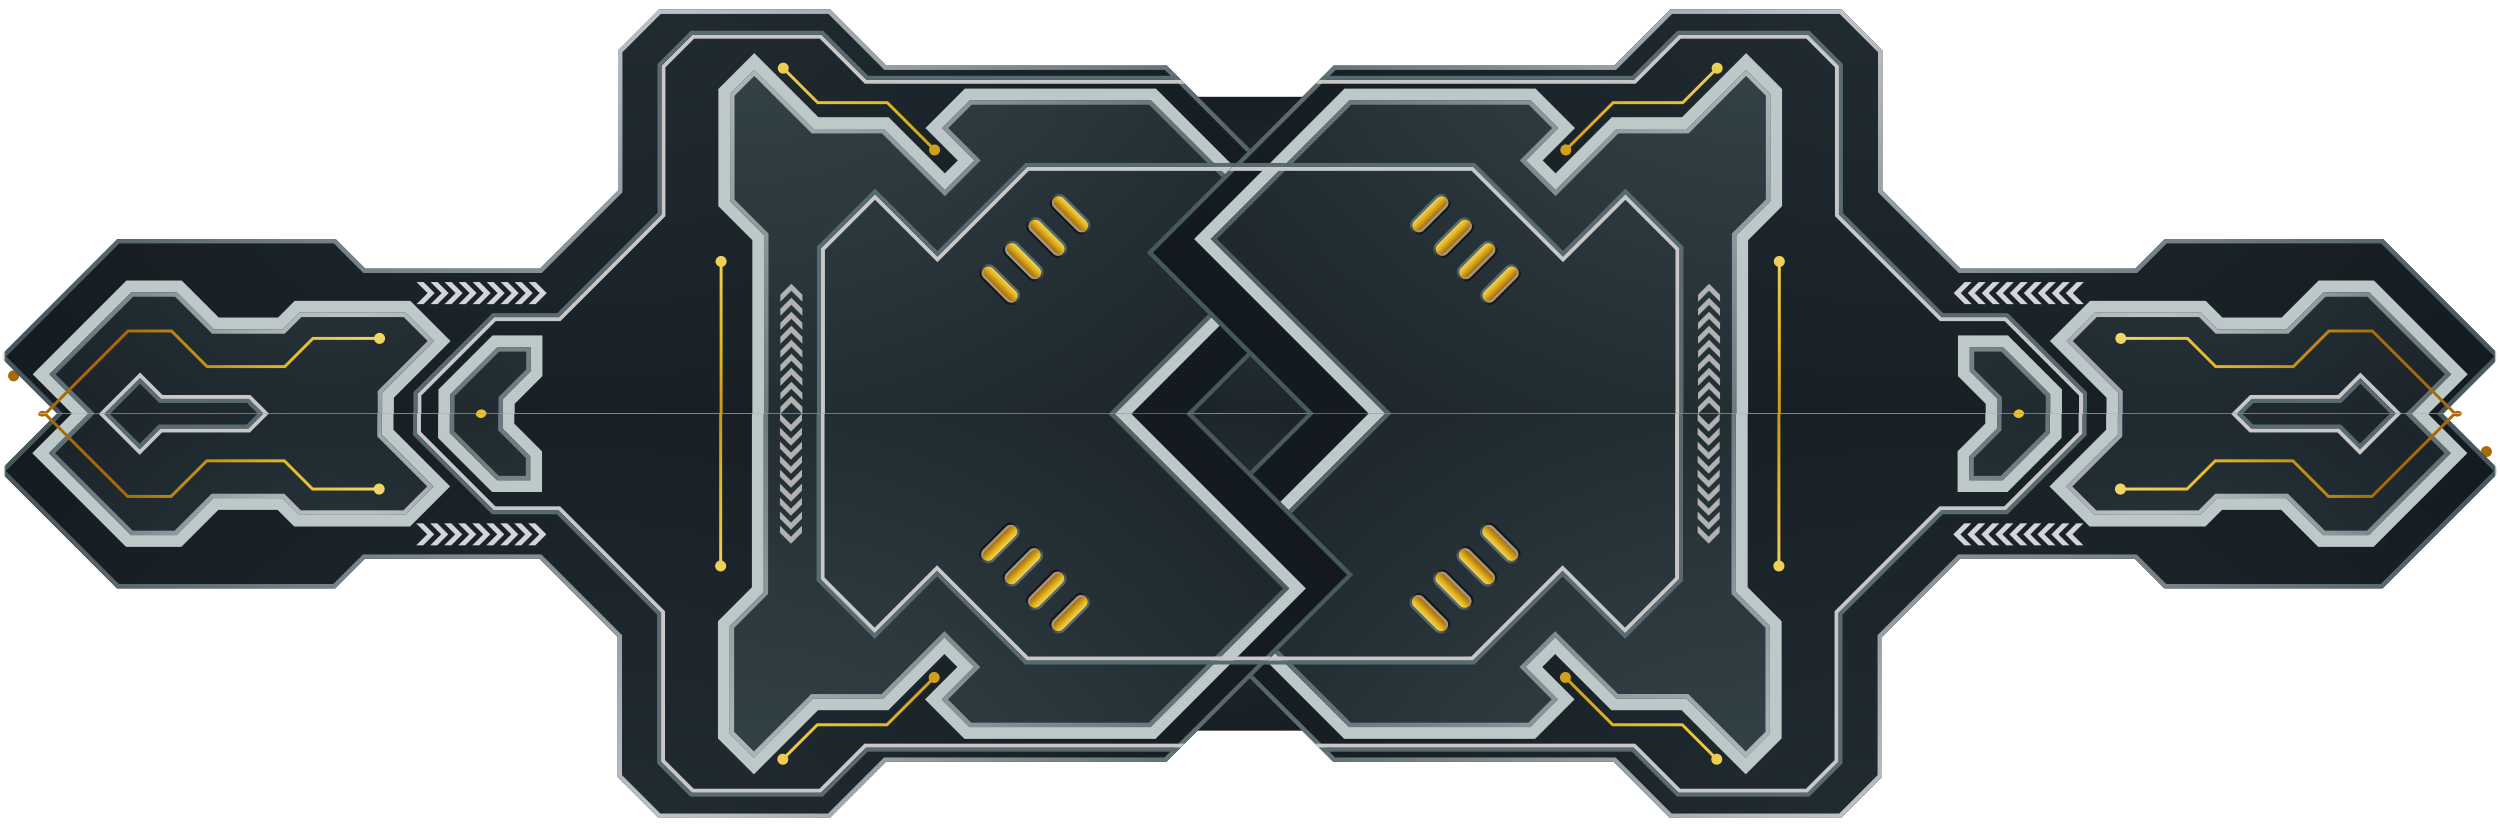 <svg width="1553" height="514" viewBox="0 0 1553 514" fill="none" xmlns="http://www.w3.org/2000/svg">
<g clip-path="url(#clip0_19845_6626)">
<mask id="mask0_19845_6626" style="mask-type:luminance" maskUnits="userSpaceOnUse" x="2" y="0" width="1549" height="273">
<path d="M1550.1 0H2.74V272.85H1550.1V0Z" fill="white"/>
</mask>
<g mask="url(#mask0_19845_6626)">
<path d="M10.14 230.48L74.28 166.34H179.05C179.45 164.89 180.77 163.82 182.35 163.82C184.25 163.82 185.79 165.36 185.79 167.26C185.79 169.16 184.25 170.7 182.35 170.7C180.77 170.7 179.46 169.63 179.05 168.18H75.04L11.44 231.78C12.18 233.09 12.01 234.78 10.89 235.89C9.55 237.23 7.37 237.23 6.03 235.89C4.69 234.55 4.69 232.37 6.03 231.03C7.15 229.91 8.83 229.74 10.14 230.48Z" fill="url(#paint0_radial_19845_6626)"/>
<path d="M926.89 60.121H640.72V309.551H926.89V60.121Z" fill="url(#paint1_radial_19845_6626)"/>
<path d="M0 221.41L72.94 148.47H208.47L226.85 166.85H335.39L383.91 118.32V31.32L409.33 5.9H515.71L550.53 40.72H724.76L840.94 156.91L388.22 609.63L0 221.41Z" fill="url(#paint2_radial_19845_6626)"/>
<g style="mix-blend-mode:multiply">
<path d="M373.86 586.081L811.48 148.471L718.02 55.021H599.4L574.87 79.561L594.97 99.661L586.93 107.701L552.05 72.821H508.4L468.55 32.971L446.24 55.281V128.101L467.34 149.201V285.291L408.17 344.461H351.62L319.73 312.571V250.851L336.95 233.631V208.361H305.94L272.37 241.931V333.811L246.53 359.661V458.751L373.86 586.081Z" fill="#BDC9C9"/>
</g>
<path d="M337.11 538.991L253.84 455.721V362.681L279.68 336.841V244.951L308.97 215.661H329.64V230.601L312.42 247.831V315.591L348.6 351.771H411.19L474.65 288.311V146.181L453.55 125.071V58.31L468.55 43.31L505.38 80.13H549.02L586.93 118.041L605.3 99.66L585.2 79.561L602.43 62.331H714.99L801.14 148.471L373.86 575.751L337.11 538.991Z" fill="url(#paint3_radial_19845_6626)"/>
<g style="mix-blend-mode:multiply">
<path d="M235.5 340.511L222.44 327.461L244.68 305.221V247.021L279.87 211.841L254.95 186.911H183.04L172.71 197.251H135.88L112.91 174.281H78.52L20.29 232.511L207.96 420.181L235.5 450.541V340.511Z" fill="#BDC9C9"/>
</g>
<path d="M213.25 415.14L30.63 232.51L81.55 181.59H109.88L132.85 204.56H175.73L186.07 194.22H251.92L269.53 211.84L237.37 244V302.19L212.11 327.46L228.19 343.54V431.6L213.25 415.14Z" fill="url(#paint4_radial_19845_6626)"/>
<path style="mix-blend-mode:overlay" d="M208.47 148.47H72.94L0 221.41L388.22 609.63L840.94 156.91L724.75 40.72H550.52L515.7 5.9H409.31L383.9 31.31V118.32L335.37 166.85H226.83L208.45 148.47H208.47ZM74.07 151.21H207.33L225.71 169.59H336.52L386.65 119.46V32.45L410.46 8.64H514.58L549.4 43.46H723.63L837.08 156.91L388.23 605.76L3.88 221.41L74.07 151.22V151.21Z" fill="url(#paint5_radial_19845_6626)"/>
<path style="mix-blend-mode:overlay" d="M505.38 80.131L468.55 43.301L453.55 58.301V125.061L474.66 146.171V288.311L411.2 351.771H348.6L312.42 315.591V247.821L329.65 230.591V215.661H308.98L279.69 244.951V336.841L253.85 362.681V455.721L337.12 538.991L373.87 575.741L801.14 148.471L715 62.331H602.44L585.21 79.561L605.31 99.661L586.93 118.041L549.03 80.141H505.38V80.131ZM468.55 47.181L504.24 82.871H547.89L586.93 121.911L609.18 99.661L589.08 79.561L603.57 65.071H713.86L797.26 148.471L373.86 571.871L339.04 537.051L256.57 454.581V363.821L282.41 337.981V246.091L310.09 218.411H326.89V229.471L309.66 246.701V316.741L347.45 354.531H412.32L477.39 289.461V145.051L456.28 123.941V59.441L468.54 47.181H468.55Z" fill="url(#paint6_radial_19845_6626)"/>
<path style="mix-blend-mode:overlay" d="M109.88 181.59H81.55L30.63 232.51L213.25 415.13L228.18 431.59V343.53L212.1 327.45L237.37 302.18V243.98L269.53 211.82L251.92 194.21H186.07L175.73 204.55H132.85L109.88 181.58V181.59ZM82.69 184.33H108.75L131.72 207.3H176.87L187.21 196.96H250.79L265.66 211.83L234.64 242.85V301.04L208.24 327.44L225.46 344.66V424.48L215.3 413.28L215.26 413.23L34.51 232.51L82.69 184.33Z" fill="url(#paint7_radial_19845_6626)"/>
<path d="M398.18 333.59C396.84 332.25 396.84 330.07 398.18 328.73C399.3 327.61 400.98 327.44 402.29 328.18L447.03 283.44V165.74C445.58 165.34 444.51 164.02 444.51 162.44C444.51 160.54 446.05 159 447.95 159C449.85 159 451.39 160.54 451.39 162.44C451.39 164.02 450.32 165.33 448.87 165.74V284.2L403.59 329.48C404.33 330.79 404.16 332.48 403.04 333.59C401.7 334.93 399.52 334.93 398.18 333.59Z" fill="url(#paint8_radial_19845_6626)"/>
<path d="M488.99 39.931C490.11 41.05 490.28 42.73 489.54 44.041L508.35 62.85H551.57L578.88 90.161C580.19 89.421 581.88 89.591 582.99 90.71C584.33 92.05 584.33 94.231 582.99 95.57C581.65 96.91 579.47 96.91 578.13 95.57C577.01 94.451 576.84 92.77 577.58 91.46L550.81 64.691H507.59L488.25 45.35C486.94 46.09 485.25 45.92 484.14 44.8C482.8 43.461 482.8 41.281 484.14 39.941C485.48 38.6 487.66 38.6 489 39.941L488.99 39.931Z" fill="url(#paint9_radial_19845_6626)"/>
<path d="M28.23 255.631L79.16 204.701H106.91L129.02 226.811H176.5L194.02 209.291H232.46C232.86 207.841 234.18 206.771 235.76 206.771C237.66 206.771 239.2 208.311 239.2 210.211C239.2 212.111 237.66 213.651 235.76 213.651C234.18 213.651 232.87 212.581 232.46 211.131H194.78L177.26 228.651H128.26L106.15 206.541H79.91L29.52 256.931C30.26 258.241 30.09 259.931 28.97 261.041C27.63 262.381 25.45 262.381 24.11 261.041C22.77 259.701 22.77 257.521 24.11 256.181C25.23 255.061 26.91 254.891 28.22 255.631H28.23Z" fill="url(#paint10_radial_19845_6626)"/>
<path d="M302.45 257.77C302.45 259.35 301.38 260.66 299.93 261.07V347.37L280.79 366.51V442.33L301.46 463L268.82 495.64C269.56 496.95 269.39 498.64 268.27 499.75C266.93 501.09 264.75 501.09 263.41 499.75C262.07 498.41 262.07 496.23 263.41 494.89C264.53 493.77 266.21 493.6 267.52 494.34L298.87 462.99L278.96 443.08V365.75L298.1 346.61V261.07C296.65 260.67 295.58 259.35 295.58 257.77C295.58 255.87 297.12 254.33 299.02 254.33C300.92 254.33 302.46 255.87 302.46 257.77H302.45Z" fill="url(#paint11_radial_19845_6626)"/>
<g style="mix-blend-mode:overlay">
<path d="M244.24 480.411V334.991L261.76 317.481V245.691L307.98 199.471H348.18L413.37 134.281V41.811L431.17 24.021H509.24L537.23 52.021H736.07L733.61 49.551H538.26L510.26 21.551H430.14L410.91 40.791V133.251L347.16 197.001H306.96L259.29 244.671V316.451L241.78 333.971V480.411H244.24Z" fill="#C8C8C8"/>
<path d="M209.21 443.66V349.6L182.09 322.48L207.36 297.21L155.51 245.36H100.95L87.01 231.41L38.74 279.68L40.49 281.42L87.01 234.9L99.93 247.83H154.48L203.87 297.21L178.6 322.48L206.75 350.62V443.66H209.21Z" fill="#C8C8C8"/>
<path d="M429.59 446.512L392.86 409.782L512.44 290.202V155.242L543.57 124.112L582.33 162.872L639.06 106.152L790.18 106.142L787.67 103.682H638.04L582.33 159.382L543.57 120.622L509.97 154.222V289.172L389.37 409.782L427.85 448.252L429.59 446.512Z" fill="#C8C8C8"/>
</g>
<g style="mix-blend-mode:multiply">
<path d="M241.78 480.41V333.97L259.29 316.45V244.67L306.96 197H347.16L410.91 133.25V40.79L430.14 21.55H510.26L538.26 49.55H733.61L731.09 47.08H539.28L511.28 19.09H429.12L408.44 39.77V132.23L346.14 194.53H305.94L256.83 243.64V315.43L239.31 332.95V480.41H241.78Z" fill="#596B70"/>
<path d="M206.75 443.66V350.62L178.6 322.48L203.87 297.21L154.48 247.83H99.93L87.01 234.9L40.49 281.42L42.23 283.17L87.01 238.39L98.9 250.29H153.46L200.38 297.21L175.12 322.48L204.28 351.65V443.66H206.75Z" fill="#596B70"/>
<path d="M427.85 448.249L389.37 409.779L509.97 289.169V154.219L543.57 120.619L582.33 159.379L638.04 103.679H787.67L785.25 101.209H637.02L582.33 155.899L543.57 117.129L507.5 153.189V288.149L385.88 409.779L426.1 449.999L427.85 448.249Z" fill="#596B70"/>
</g>
<g style="mix-blend-mode:multiply">
<path d="M491.6 250.259L484.76 257.099V252.719L491.6 245.879L498.44 252.719V257.099L491.6 250.259Z" fill="#B1B1B1"/>
<path d="M491.6 241.55L484.76 248.39V244.01L491.6 237.17L498.44 244.02V248.4L491.6 241.55Z" fill="#B1B1B1"/>
<path d="M491.6 232.851L484.76 239.691V235.311L491.6 228.471L498.44 235.311V239.691L491.6 232.851Z" fill="#B1B1B1"/>
<path d="M491.6 224.15L484.76 230.99V226.61L491.6 219.77L498.44 226.61V230.99L491.6 224.15Z" fill="#B1B1B1"/>
<path d="M491.6 215.441L484.75 222.291V217.911L491.6 211.061L498.44 217.911V222.291L491.6 215.441Z" fill="#B1B1B1"/>
<path d="M491.6 206.739L484.75 213.579V209.199L491.6 202.359L498.44 209.199V213.579L491.6 206.739Z" fill="#B1B1B1"/>
<path d="M491.6 198.04L484.75 204.88V200.5L491.6 193.66L498.44 200.5V204.88L491.6 198.04Z" fill="#B1B1B1"/>
<path d="M491.59 189.341L484.75 196.181V191.801L491.59 184.961L498.44 191.801V196.181L491.59 189.341Z" fill="#B1B1B1"/>
<path d="M491.59 180.63L484.75 187.47V183.09L491.59 176.25L498.44 183.1V187.48L491.59 180.63Z" fill="#B1B1B1"/>
</g>
<g style="mix-blend-mode:overlay">
<path d="M265.61 182.07L258.77 175.23H263.15L269.99 182.07L263.15 188.91H258.77L265.61 182.07Z" fill="#D4D5DA"/>
<path d="M274.31 182.07L267.47 175.23H271.85L278.69 182.07L271.85 188.91H267.47L274.31 182.07Z" fill="#D4D5DA"/>
<path d="M283.02 182.07L276.17 175.23H280.55L287.4 182.07L280.55 188.91H276.17L283.02 182.07Z" fill="#D4D5DA"/>
<path d="M291.72 182.07L284.88 175.23H289.26L296.1 182.07L289.26 188.91H284.88L291.72 182.07Z" fill="#D4D5DA"/>
<path d="M300.42 182.071L293.58 175.221H297.96L304.8 182.071L297.96 188.911H293.58L300.42 182.071Z" fill="#D4D5DA"/>
<path d="M309.12 182.071L302.28 175.221H306.66L313.5 182.071L306.66 188.911H302.28L309.12 182.071Z" fill="#D4D5DA"/>
<path d="M317.83 182.071L310.99 175.221H315.37L322.21 182.071L315.37 188.911H310.99L317.83 182.071Z" fill="#D4D5DA"/>
<path d="M326.53 182.061L319.69 175.221H324.07L330.91 182.061L324.07 188.911H319.69L326.53 182.061Z" fill="#D4D5DA"/>
<path d="M335.23 182.061L328.39 175.221H332.77L339.61 182.061L332.77 188.911H328.39L335.23 182.061Z" fill="#D4D5DA"/>
</g>
<path d="M667.86 144.111C670.02 146.271 673.54 146.271 675.71 144.111C677.87 141.951 677.87 138.431 675.71 136.261L661.54 122.091C659.38 119.931 655.86 119.931 653.69 122.091C651.53 124.251 651.53 127.771 653.69 129.941L667.86 144.111Z" fill="url(#paint12_linear_19845_6626)"/>
<path d="M654.72 128.91L668.89 143.08C670.49 144.68 673.08 144.68 674.68 143.08C676.28 141.48 676.28 138.89 674.68 137.29L660.51 123.12C658.91 121.52 656.32 121.52 654.72 123.12C653.12 124.72 653.12 127.31 654.72 128.91Z" fill="url(#paint13_linear_19845_6626)"/>
<g style="mix-blend-mode:multiply">
<path d="M655.75 127.88L669.92 142.05C671.34 143.47 673.55 143.62 675.14 142.51C675 142.71 674.85 142.9 674.68 143.08C673.08 144.68 670.49 144.68 668.89 143.08L654.72 128.91C653.12 127.31 653.12 124.72 654.72 123.12C654.9 122.94 655.09 122.8 655.29 122.66C654.18 124.26 654.33 126.46 655.75 127.88Z" fill="#A39886"/>
</g>
<path d="M653.31 158.671C655.47 160.831 658.99 160.831 661.16 158.671C663.32 156.511 663.32 152.991 661.16 150.821L646.99 136.651C644.83 134.491 641.31 134.491 639.14 136.651C636.98 138.811 636.98 142.331 639.14 144.501L653.31 158.671Z" fill="url(#paint14_linear_19845_6626)"/>
<path d="M640.17 143.47L654.34 157.64C655.94 159.24 658.53 159.24 660.13 157.64C661.73 156.04 661.73 153.45 660.13 151.85L645.96 137.68C644.36 136.08 641.77 136.08 640.17 137.68C638.57 139.28 638.57 141.87 640.17 143.47Z" fill="url(#paint15_linear_19845_6626)"/>
<g style="mix-blend-mode:multiply">
<path d="M641.2 142.441L655.37 156.611C656.79 158.031 659 158.181 660.59 157.071C660.45 157.271 660.3 157.461 660.13 157.641C658.53 159.241 655.94 159.241 654.34 157.641L640.17 143.471C638.57 141.871 638.57 139.281 640.17 137.681C640.35 137.501 640.54 137.361 640.74 137.221C639.63 138.821 639.78 141.021 641.2 142.441Z" fill="#A39886"/>
</g>
<path d="M638.76 173.22C640.92 175.38 644.44 175.38 646.61 173.22C648.77 171.06 648.77 167.54 646.61 165.37L632.44 151.2C630.28 149.04 626.76 149.04 624.59 151.2C622.43 153.36 622.43 156.88 624.59 159.05L638.76 173.22Z" fill="url(#paint16_linear_19845_6626)"/>
<path d="M625.61 158.021L639.78 172.191C641.38 173.791 643.97 173.791 645.57 172.191C647.17 170.591 647.17 168.001 645.57 166.401L631.4 152.231C629.8 150.631 627.21 150.631 625.61 152.231C624.01 153.831 624.01 156.421 625.61 158.021Z" fill="url(#paint17_linear_19845_6626)"/>
<g style="mix-blend-mode:multiply">
<path d="M626.64 156.99L640.81 171.16C642.23 172.58 644.44 172.73 646.03 171.62C645.89 171.82 645.74 172.01 645.57 172.19C643.97 173.79 641.38 173.79 639.78 172.19L625.61 158.02C624.01 156.42 624.01 153.83 625.61 152.23C625.79 152.05 625.98 151.91 626.18 151.77C625.07 153.37 625.22 155.57 626.64 156.99Z" fill="#A39886"/>
</g>
<path d="M624.21 187.771C626.37 189.931 629.89 189.931 632.06 187.771C634.23 185.611 634.22 182.091 632.06 179.921L617.89 165.751C615.73 163.591 612.21 163.591 610.04 165.751C607.88 167.911 607.88 171.431 610.04 173.601L624.21 187.771Z" fill="url(#paint18_linear_19845_6626)"/>
<path d="M611.06 172.57L625.23 186.74C626.83 188.34 629.42 188.34 631.02 186.74C632.62 185.14 632.62 182.55 631.02 180.95L616.85 166.78C615.25 165.18 612.66 165.18 611.06 166.78C609.46 168.38 609.46 170.97 611.06 172.57Z" fill="url(#paint19_linear_19845_6626)"/>
<g style="mix-blend-mode:multiply">
<path d="M612.09 171.54L626.26 185.71C627.68 187.13 629.89 187.28 631.48 186.17C631.34 186.37 631.19 186.56 631.02 186.74C629.42 188.34 626.83 188.34 625.23 186.74L611.06 172.57C609.46 170.97 609.46 168.38 611.06 166.78C611.24 166.6 611.43 166.46 611.63 166.32C610.52 167.92 610.67 170.12 612.09 171.54Z" fill="#A39886"/>
</g>
<path d="M1532.54 230.48L1468.4 166.34H1363.63C1363.23 164.89 1361.91 163.82 1360.33 163.82C1358.43 163.82 1356.89 165.36 1356.89 167.26C1356.89 169.16 1358.43 170.7 1360.33 170.7C1361.91 170.7 1363.22 169.63 1363.63 168.18H1467.64L1531.24 231.78C1530.5 233.09 1530.67 234.78 1531.79 235.89C1533.13 237.23 1535.31 237.23 1536.65 235.89C1537.99 234.55 1537.99 232.37 1536.65 231.03C1535.53 229.91 1533.85 229.74 1532.54 230.48Z" fill="url(#paint20_radial_19845_6626)"/>
<path d="M1553.25 221.41L1480.32 148.47H1344.79L1326.41 166.85H1217.87L1169.34 118.32V31.32L1143.93 5.9H1037.54L1002.72 40.72H828.5L712.31 156.91L1165.03 609.63L1553.25 221.41Z" fill="url(#paint21_radial_19845_6626)"/>
<g style="mix-blend-mode:multiply">
<path d="M1179.39 586.081L741.78 148.471L835.23 55.021H953.85L978.39 79.561L958.29 99.661L966.33 107.701L1001.2 72.821H1044.85L1084.7 32.971L1107.02 55.281V128.101L1085.91 149.201V285.291L1145.09 344.461H1201.63L1233.53 312.571V250.851L1216.3 233.631V208.361H1247.31L1280.88 241.931V333.811L1306.73 359.661V458.751L1179.39 586.081Z" fill="#BDC9C9"/>
</g>
<path d="M1216.14 538.991L1299.42 455.721V362.681L1273.57 336.841V244.951L1244.28 215.671H1223.61V230.601L1240.84 247.831V315.591L1204.66 351.771H1142.06L1078.6 288.311V146.181L1099.71 125.071V58.31L1084.7 43.31L1047.88 80.13H1004.23L966.33 118.041L947.95 99.66L968.05 79.561L950.82 62.331H838.26L752.12 148.471L1179.39 575.751L1216.14 538.991Z" fill="url(#paint22_radial_19845_6626)"/>
<g style="mix-blend-mode:multiply">
<path d="M1317.76 340.511L1330.81 327.461L1308.57 305.221V247.021L1273.38 211.841L1298.3 186.911H1370.21L1380.55 197.251H1417.37L1440.34 174.281H1474.73L1532.96 232.511L1345.29 420.181L1317.76 450.541V340.511Z" fill="#BDC9C9"/>
</g>
<path d="M1340 415.14L1522.62 232.51L1471.7 181.59H1443.37L1420.4 204.56H1377.52L1367.18 194.22H1301.33L1283.72 211.84L1315.88 244V302.19L1341.15 327.46L1325.07 343.54V431.6L1340 415.14Z" fill="url(#paint23_radial_19845_6626)"/>
<path style="mix-blend-mode:overlay" d="M1326.41 166.85H1217.87L1169.34 118.32V31.32L1143.93 5.91H1037.54L1002.72 40.73H828.49L712.3 156.92L1165.02 609.64L1553.24 221.42L1480.3 148.48H1344.77L1326.39 166.86L1326.41 166.85ZM1549.38 221.41L1165.03 605.76L716.18 156.91L829.63 43.46H1003.86L1038.68 8.64H1142.8L1166.61 32.45V119.46L1216.74 169.59H1327.55L1345.93 151.21H1479.19L1549.38 221.4V221.41Z" fill="url(#paint24_radial_19845_6626)"/>
<path style="mix-blend-mode:overlay" d="M1004.23 80.13L966.33 118.031L947.95 99.65L968.05 79.55L950.82 62.321H838.26L752.12 148.461L1179.39 575.731L1216.14 538.981L1299.41 455.711V362.671L1273.57 336.831V244.941L1244.28 215.651H1223.61V230.581L1240.84 247.811V315.581L1204.66 351.761H1142.06L1078.6 288.301V146.161L1099.71 125.051V58.31L1084.71 43.31L1047.88 80.141H1004.23V80.13ZM1096.96 59.441V123.931L1075.86 145.041V289.451L1140.92 354.521H1205.79L1243.58 316.731V246.691L1226.35 229.461V218.401H1243.15L1270.83 246.081V337.971L1296.67 363.811V454.571L1214.2 537.041L1179.38 571.861L755.98 148.461L839.38 65.061H949.67L964.16 79.55L944.06 99.65L966.31 121.901L1005.35 82.861H1049L1084.69 47.17L1096.95 59.431L1096.96 59.441Z" fill="url(#paint25_radial_19845_6626)"/>
<path style="mix-blend-mode:overlay" d="M1420.4 204.56H1377.52L1367.18 194.22H1301.33L1283.72 211.83L1315.88 243.99V302.19L1341.15 327.46L1325.07 343.54V431.6L1340 415.14L1522.62 232.52L1471.7 181.6H1443.37L1420.4 204.57V204.56ZM1518.75 232.51L1338.02 413.24L1337.98 413.29L1327.82 424.49V344.67L1345.04 327.45L1318.64 301.05V242.86L1287.62 211.84L1302.49 196.97H1366.07L1376.41 207.31H1421.56L1444.53 184.34H1470.59L1518.77 232.52L1518.75 232.51Z" fill="url(#paint26_radial_19845_6626)"/>
<path d="M1155.08 333.59C1156.42 332.25 1156.42 330.07 1155.08 328.73C1153.96 327.61 1152.28 327.44 1150.97 328.18L1106.23 283.44V165.74C1107.68 165.34 1108.75 164.02 1108.75 162.44C1108.75 160.54 1107.21 159 1105.31 159C1103.41 159 1101.87 160.54 1101.87 162.44C1101.87 164.02 1102.94 165.33 1104.39 165.74V284.2L1149.67 329.48C1148.93 330.79 1149.1 332.48 1150.22 333.59C1151.56 334.93 1153.74 334.93 1155.08 333.59Z" fill="url(#paint27_radial_19845_6626)"/>
<path d="M1064.27 39.931C1063.15 41.05 1062.98 42.73 1063.72 44.041L1044.91 62.85H1001.69L974.38 90.161C973.07 89.421 971.38 89.591 970.27 90.71C968.93 92.05 968.93 94.231 970.27 95.57C971.61 96.91 973.79 96.91 975.13 95.57C976.25 94.451 976.42 92.77 975.68 91.46L1002.45 64.691H1045.67L1065.01 45.35C1066.32 46.09 1068.01 45.92 1069.12 44.8C1070.46 43.461 1070.46 41.281 1069.12 39.941C1067.78 38.6 1065.6 38.6 1064.26 39.941L1064.27 39.931Z" fill="url(#paint28_radial_19845_6626)"/>
<path d="M1525.02 255.631L1474.09 204.701H1446.34L1424.23 226.811H1376.75L1359.23 209.291H1320.79C1320.39 207.841 1319.07 206.771 1317.49 206.771C1315.59 206.771 1314.05 208.311 1314.05 210.211C1314.05 212.111 1315.59 213.651 1317.49 213.651C1319.07 213.651 1320.38 212.581 1320.79 211.131H1358.47L1375.99 228.651H1424.99L1447.1 206.541H1473.34L1523.73 256.931C1522.99 258.241 1523.16 259.931 1524.28 261.041C1525.62 262.381 1527.8 262.381 1529.14 261.041C1530.48 259.701 1530.48 257.521 1529.14 256.181C1528.02 255.061 1526.34 254.891 1525.03 255.631H1525.02Z" fill="url(#paint29_radial_19845_6626)"/>
<path d="M1250.8 257.77C1250.8 259.35 1251.87 260.66 1253.32 261.07V347.37L1272.46 366.51V442.33L1251.79 463L1284.43 495.64C1283.69 496.95 1283.86 498.64 1284.98 499.75C1286.32 501.09 1288.5 501.09 1289.84 499.75C1291.18 498.41 1291.18 496.23 1289.84 494.89C1288.72 493.77 1287.04 493.6 1285.73 494.34L1254.38 462.99L1274.29 443.08V365.75L1255.15 346.61V261.07C1256.6 260.67 1257.67 259.35 1257.67 257.77C1257.67 255.87 1256.13 254.33 1254.23 254.33C1252.33 254.33 1250.79 255.87 1250.79 257.77H1250.8Z" fill="url(#paint30_radial_19845_6626)"/>
<g style="mix-blend-mode:overlay">
<path d="M1309.01 480.411V334.991L1291.49 317.481V245.691L1245.27 199.471H1205.07L1139.88 134.281V41.811L1122.09 24.021H1044.02L1016.02 52.021H817.18L819.64 49.551H1015L1042.99 21.551H1123.11L1142.35 40.791V133.251L1206.09 197.001H1246.29L1293.96 244.671V316.451L1311.48 333.971V480.411H1309.01Z" fill="#C8C8C8"/>
<path d="M1344.04 443.66V349.6L1371.16 322.48L1345.89 297.21L1397.75 245.36H1452.3L1466.25 231.41L1514.51 279.68L1512.77 281.42L1466.25 234.9L1453.33 247.83H1398.77L1349.38 297.21L1374.65 322.48L1346.51 350.62V443.66H1344.04Z" fill="#C8C8C8"/>
<path d="M1123.66 446.512L1160.39 409.782L1040.81 290.202V155.242L1009.69 124.112L970.92 162.872L914.19 106.152L763.07 106.142L765.58 103.682H915.21L970.92 159.382L1009.69 120.622L1043.28 154.222V289.172L1163.88 409.782L1125.41 448.252L1123.66 446.512Z" fill="#C8C8C8"/>
</g>
<g style="mix-blend-mode:multiply">
<path d="M1311.48 480.41V333.97L1293.96 316.45V244.67L1246.29 197H1206.09L1142.35 133.25V40.79L1123.11 21.55H1042.99L1015 49.55H819.64L822.16 47.08H1013.98L1041.97 19.09H1124.13L1144.81 39.77V132.23L1207.12 194.53H1247.32L1296.43 243.64V315.43L1313.94 332.95V480.41H1311.48Z" fill="#596B70"/>
<path d="M1346.51 443.66V350.62L1374.65 322.48L1349.38 297.21L1398.77 247.83H1453.33L1466.25 234.9L1512.77 281.42L1511.02 283.17L1466.25 238.39L1454.35 250.29H1399.79L1352.87 297.21L1378.14 322.48L1348.97 351.65V443.66H1346.51Z" fill="#596B70"/>
<path d="M1125.41 448.249L1163.88 409.779L1043.28 289.169V154.219L1009.69 120.619L970.92 159.379L915.21 103.679H765.58L768.01 101.209H916.24L970.92 155.899L1009.69 117.129L1045.75 153.189V288.149L1167.37 409.779L1127.15 449.999L1125.41 448.249Z" fill="#596B70"/>
</g>
<g style="mix-blend-mode:multiply">
<path d="M1061.65 250.261L1068.5 257.101V252.721L1061.65 245.881L1054.81 252.721V257.101L1061.65 250.261Z" fill="#B1B1B1"/>
<path d="M1061.65 241.55L1068.5 248.39V244.01L1061.66 237.17L1054.81 244.02V248.4L1061.65 241.55Z" fill="#B1B1B1"/>
<path d="M1061.66 232.851L1068.5 239.691V235.311L1061.66 228.471L1054.81 235.311V239.691L1061.66 232.851Z" fill="#B1B1B1"/>
<path d="M1061.66 224.15L1068.5 230.99V226.61L1061.66 219.77L1054.81 226.61V230.99L1061.66 224.15Z" fill="#B1B1B1"/>
<path d="M1061.66 215.441L1068.5 222.291V217.911L1061.66 211.061L1054.81 217.911V222.291L1061.66 215.441Z" fill="#B1B1B1"/>
<path d="M1061.66 206.739L1068.5 213.579V209.199L1061.66 202.359L1054.82 209.199L1054.81 213.579L1061.66 206.739Z" fill="#B1B1B1"/>
<path d="M1061.66 198.04L1068.5 204.88V200.5L1061.66 193.66L1054.82 200.5V204.88L1061.66 198.04Z" fill="#B1B1B1"/>
<path d="M1061.66 189.341L1068.5 196.181V191.801L1061.66 184.961L1054.82 191.801V196.181L1061.66 189.341Z" fill="#B1B1B1"/>
<path d="M1061.66 180.63L1068.5 187.47V183.09L1061.66 176.25L1054.82 183.1V187.48L1061.66 180.63Z" fill="#B1B1B1"/>
</g>
<g style="mix-blend-mode:overlay">
<path d="M1287.64 182.07L1294.48 175.23H1290.1L1283.26 182.07L1290.11 188.91H1294.49L1287.64 182.07Z" fill="#D4D5DA"/>
<path d="M1278.94 182.07L1285.78 175.23H1281.4L1274.56 182.07L1281.4 188.91H1285.78L1278.94 182.07Z" fill="#D4D5DA"/>
<path d="M1270.24 182.07L1277.08 175.23H1272.7L1265.86 182.07L1272.7 188.91H1277.08L1270.24 182.07Z" fill="#D4D5DA"/>
<path d="M1261.53 182.07L1268.38 175.23H1264L1257.15 182.07L1264 188.91H1268.38L1261.53 182.07Z" fill="#D4D5DA"/>
<path d="M1252.83 182.071L1259.67 175.231L1255.29 175.221L1248.45 182.071L1255.29 188.911H1259.67L1252.83 182.071Z" fill="#D4D5DA"/>
<path d="M1244.13 182.071L1250.97 175.221H1246.59L1239.75 182.071L1246.59 188.911H1250.97L1244.13 182.071Z" fill="#D4D5DA"/>
<path d="M1235.43 182.071L1242.27 175.221H1237.89L1231.05 182.071L1237.89 188.911H1242.27L1235.43 182.071Z" fill="#D4D5DA"/>
<path d="M1226.72 182.071L1233.56 175.221H1229.18L1222.34 182.061L1229.19 188.911H1233.57L1226.72 182.071Z" fill="#D4D5DA"/>
<path d="M1218.02 182.061L1224.86 175.221H1220.48L1213.64 182.061L1220.48 188.911H1224.86L1218.02 182.061Z" fill="#D4D5DA"/>
</g>
<path d="M885.39 144.111C883.23 146.271 879.71 146.271 877.54 144.111C875.38 141.951 875.38 138.431 877.54 136.261L891.71 122.091C893.87 119.931 897.39 119.931 899.56 122.091C901.73 124.251 901.72 127.771 899.56 129.941L885.39 144.111Z" fill="url(#paint31_linear_19845_6626)"/>
<path d="M898.53 128.91L884.36 143.08C882.76 144.68 880.17 144.68 878.57 143.08C876.97 141.48 876.97 138.89 878.57 137.29L892.74 123.12C894.34 121.52 896.93 121.52 898.53 123.12C900.13 124.72 900.13 127.31 898.53 128.91Z" fill="url(#paint32_linear_19845_6626)"/>
<g style="mix-blend-mode:multiply">
<path d="M897.5 127.88L883.33 142.05C881.91 143.47 879.7 143.62 878.11 142.51C878.25 142.71 878.4 142.9 878.57 143.08C880.17 144.68 882.76 144.68 884.36 143.08L898.53 128.91C900.13 127.31 900.13 124.72 898.53 123.12C898.35 122.94 898.16 122.8 897.96 122.66C899.07 124.26 898.92 126.46 897.5 127.88Z" fill="#A39886"/>
</g>
<path d="M899.94 158.671C897.78 160.831 894.26 160.831 892.09 158.671C889.92 156.511 889.93 152.991 892.09 150.821L906.26 136.651C908.42 134.491 911.94 134.491 914.11 136.651C916.27 138.811 916.27 142.331 914.11 144.501L899.94 158.671Z" fill="url(#paint33_linear_19845_6626)"/>
<path d="M913.09 143.47L898.92 157.64C897.32 159.24 894.73 159.24 893.13 157.64C891.53 156.04 891.53 153.45 893.13 151.85L907.3 137.68C908.9 136.08 911.49 136.08 913.09 137.68C914.69 139.28 914.69 141.87 913.09 143.47Z" fill="url(#paint34_linear_19845_6626)"/>
<g style="mix-blend-mode:multiply">
<path d="M912.06 142.441L897.89 156.611C896.47 158.031 894.26 158.181 892.67 157.071C892.81 157.271 892.96 157.461 893.13 157.641C894.73 159.241 897.32 159.241 898.92 157.641L913.09 143.471C914.69 141.871 914.69 139.281 913.09 137.681C912.91 137.501 912.72 137.361 912.52 137.221C913.63 138.821 913.48 141.021 912.06 142.441Z" fill="#A39886"/>
</g>
<path d="M914.49 173.22C912.33 175.38 908.81 175.38 906.64 173.22C904.48 171.06 904.48 167.54 906.64 165.37L920.81 151.2C922.97 149.04 926.49 149.04 928.66 151.2C930.82 153.36 930.82 156.88 928.66 159.05L914.49 173.22Z" fill="url(#paint35_linear_19845_6626)"/>
<path d="M927.64 158.021L913.47 172.191C911.87 173.791 909.28 173.791 907.68 172.191C906.08 170.591 906.08 168.001 907.68 166.401L921.85 152.231C923.45 150.631 926.04 150.631 927.64 152.231C929.24 153.831 929.24 156.421 927.64 158.021Z" fill="url(#paint36_linear_19845_6626)"/>
<g style="mix-blend-mode:multiply">
<path d="M926.61 156.99L912.44 171.16C911.02 172.58 908.81 172.73 907.22 171.62C907.36 171.82 907.51 172.01 907.68 172.19C909.28 173.79 911.87 173.79 913.47 172.19L927.64 158.02C929.24 156.42 929.24 153.83 927.64 152.23C927.46 152.05 927.27 151.91 927.07 151.77C928.18 153.37 928.03 155.57 926.61 156.99Z" fill="#A39886"/>
</g>
<path d="M929.05 187.771C926.89 189.931 923.37 189.931 921.2 187.771C919.04 185.611 919.04 182.091 921.2 179.921L935.37 165.751C937.53 163.591 941.05 163.591 943.22 165.751C945.38 167.911 945.38 171.431 943.22 173.601L929.05 187.771Z" fill="url(#paint37_linear_19845_6626)"/>
<path d="M942.19 172.57L928.02 186.74C926.42 188.34 923.83 188.34 922.23 186.74C920.63 185.14 920.63 182.55 922.23 180.95L936.4 166.78C938 165.18 940.59 165.18 942.19 166.78C943.79 168.38 943.79 170.97 942.19 172.57Z" fill="url(#paint38_linear_19845_6626)"/>
<g style="mix-blend-mode:multiply">
<path d="M941.16 171.54L926.99 185.71C925.57 187.13 923.36 187.28 921.77 186.17C921.91 186.37 922.06 186.56 922.23 186.74C923.83 188.34 926.42 188.34 928.02 186.74L942.19 172.57C943.79 170.97 943.79 168.38 942.19 166.78C942.01 166.6 941.82 166.46 941.62 166.32C942.73 167.92 942.58 170.12 941.16 171.54Z" fill="#A39886"/>
</g>
</g>
</g>
<g clip-path="url(#clip1_19845_6626)">
<mask id="mask1_19845_6626" style="mask-type:luminance" maskUnits="userSpaceOnUse" x="2" y="241" width="1549" height="273">
<path d="M2.9 514L1550.26 514L1550.26 241.15L2.9 241.15L2.9 514Z" fill="white"/>
</mask>
<g mask="url(#mask1_19845_6626)">
<path d="M1542.86 283.52L1478.72 347.66L1373.95 347.66C1373.55 349.11 1372.23 350.18 1370.65 350.18C1368.75 350.18 1367.21 348.64 1367.21 346.74C1367.21 344.84 1368.75 343.3 1370.65 343.3C1372.23 343.3 1373.54 344.37 1373.95 345.82L1477.96 345.82L1541.56 282.22C1540.82 280.91 1540.99 279.22 1542.11 278.11C1543.45 276.77 1545.63 276.77 1546.97 278.11C1548.31 279.45 1548.31 281.63 1546.97 282.97C1545.85 284.09 1544.17 284.26 1542.86 283.52Z" fill="url(#paint39_radial_19845_6626)"/>
<path d="M626.11 453.879L912.28 453.879L912.28 204.449L626.11 204.449L626.11 453.879Z" fill="url(#paint40_radial_19845_6626)"/>
<path d="M1553 292.59L1480.06 365.53L1344.53 365.53L1326.15 347.15L1217.61 347.15L1169.09 395.68L1169.09 482.68L1143.67 508.1L1037.29 508.1L1002.47 473.28L828.24 473.28L712.06 357.09L1164.78 -95.63L1553 292.59Z" fill="url(#paint41_radial_19845_6626)"/>
<g style="mix-blend-mode:multiply">
<path d="M1179.14 -72.081L741.52 365.529L834.98 458.979L953.6 458.979L978.13 434.439L958.03 414.339L966.07 406.299L1000.95 441.179L1044.6 441.179L1084.45 481.029L1106.76 458.719L1106.76 385.899L1085.66 364.799L1085.66 228.709L1144.83 169.539L1201.38 169.539L1233.27 201.429L1233.27 263.149L1216.05 280.369L1216.05 305.639L1247.06 305.639L1280.63 272.069L1280.63 180.189L1306.47 154.339L1306.47 55.249L1179.14 -72.081Z" fill="#BDC9C9"/>
</g>
<path d="M1215.89 -24.991L1299.16 58.279L1299.16 151.319L1273.32 177.159L1273.32 269.049L1244.03 298.339L1223.36 298.339L1223.36 283.399L1240.58 266.169L1240.58 198.409L1204.4 162.229L1141.81 162.229L1078.35 225.689L1078.35 367.819L1099.45 388.929L1099.45 455.689L1084.45 470.689L1047.62 433.869L1003.98 433.869L966.07 395.959L947.7 414.339L967.8 434.439L950.57 451.669L838.01 451.669L751.86 365.529L1179.14 -61.751L1215.89 -24.991Z" fill="url(#paint42_radial_19845_6626)"/>
<g style="mix-blend-mode:multiply">
<path d="M1317.5 173.489L1330.56 186.539L1308.32 208.779L1308.32 266.979L1273.13 302.159L1298.05 327.089L1369.96 327.089L1380.29 316.749L1417.12 316.749L1440.09 339.719L1474.48 339.719L1532.71 281.489L1345.04 93.819L1317.5 63.459L1317.5 173.489Z" fill="#BDC9C9"/>
</g>
<path d="M1339.75 98.86L1522.37 281.49L1471.45 332.41L1443.12 332.41L1420.15 309.44L1377.27 309.44L1366.93 319.78L1301.08 319.78L1283.47 302.16L1315.63 270L1315.63 211.81L1340.89 186.54L1324.81 170.46L1324.81 82.4L1339.75 98.86Z" fill="url(#paint43_radial_19845_6626)"/>
<path style="mix-blend-mode:overlay" d="M1344.53 365.53L1480.06 365.53L1553 292.59L1164.78 -95.63L712.06 357.09L828.25 473.28L1002.48 473.28L1037.3 508.1L1143.69 508.1L1169.1 482.69L1169.1 395.68L1217.63 347.15L1326.17 347.15L1344.55 365.53L1344.53 365.53ZM1478.93 362.79L1345.67 362.79L1327.29 344.41L1216.48 344.41L1166.35 394.54L1166.35 481.55L1142.54 505.36L1038.42 505.36L1003.6 470.54L829.37 470.54L715.92 357.09L1164.77 -91.76L1549.12 292.59L1478.93 362.78L1478.93 362.79Z" fill="url(#paint44_radial_19845_6626)"/>
<path style="mix-blend-mode:overlay" d="M1047.62 433.869L1084.45 470.699L1099.45 455.699L1099.45 388.939L1078.34 367.829L1078.34 225.689L1141.8 162.229L1204.4 162.229L1240.58 198.409L1240.58 266.179L1223.35 283.409L1223.35 298.339L1244.02 298.339L1273.31 269.049L1273.31 177.159L1299.15 151.319L1299.15 58.279L1215.88 -24.991L1179.13 -61.741L751.86 365.529L838 451.669L950.56 451.669L967.79 434.439L947.69 414.339L966.07 395.959L1003.97 433.859L1047.62 433.859L1047.62 433.869ZM1084.45 466.819L1048.76 431.129L1005.11 431.129L966.07 392.089L943.82 414.339L963.92 434.439L949.43 448.929L839.14 448.929L755.74 365.529L1179.14 -57.871L1213.96 -23.051L1296.43 59.419L1296.43 150.179L1270.59 176.019L1270.59 267.909L1242.91 295.589L1226.11 295.589L1226.11 284.529L1243.34 267.299L1243.34 197.259L1205.55 159.469L1140.68 159.469L1075.61 224.539L1075.61 368.949L1096.72 390.059L1096.72 454.559L1084.46 466.819L1084.45 466.819Z" fill="url(#paint45_radial_19845_6626)"/>
<path style="mix-blend-mode:overlay" d="M1443.12 332.41L1471.45 332.41L1522.37 281.49L1339.75 98.87L1324.82 82.41L1324.82 170.47L1340.9 186.55L1315.63 211.82L1315.63 270.02L1283.47 302.18L1301.08 319.79L1366.93 319.79L1377.27 309.45L1420.15 309.45L1443.12 332.42L1443.12 332.41ZM1470.31 329.67L1444.25 329.67L1421.28 306.7L1376.13 306.7L1365.79 317.04L1302.21 317.04L1287.34 302.17L1318.36 271.15L1318.36 212.96L1344.76 186.56L1327.54 169.34L1327.54 89.52L1337.7 100.72L1337.74 100.77L1518.49 281.49L1470.31 329.67Z" fill="url(#paint46_radial_19845_6626)"/>
<path d="M1154.82 180.41C1156.16 181.75 1156.16 183.93 1154.82 185.27C1153.7 186.39 1152.02 186.56 1150.71 185.82L1105.97 230.56L1105.97 348.26C1107.42 348.66 1108.49 349.98 1108.49 351.56C1108.49 353.46 1106.95 355 1105.05 355C1103.15 355 1101.61 353.46 1101.61 351.56C1101.61 349.98 1102.68 348.67 1104.13 348.26L1104.13 229.8L1149.41 184.52C1148.67 183.21 1148.84 181.52 1149.96 180.41C1151.3 179.07 1153.48 179.07 1154.82 180.41Z" fill="url(#paint47_radial_19845_6626)"/>
<path d="M1064.01 474.069C1062.89 472.949 1062.72 471.269 1063.46 469.959L1044.65 451.149L1001.43 451.149L974.12 423.839C972.81 424.579 971.12 424.409 970.01 423.289C968.67 421.949 968.67 419.769 970.01 418.429C971.35 417.089 973.53 417.089 974.87 418.429C975.99 419.549 976.16 421.229 975.42 422.539L1002.19 449.309L1045.41 449.309L1064.75 468.649C1066.06 467.909 1067.75 468.079 1068.86 469.199C1070.2 470.539 1070.2 472.719 1068.86 474.059C1067.52 475.399 1065.34 475.399 1064 474.059L1064.01 474.069Z" fill="url(#paint48_radial_19845_6626)"/>
<path d="M1524.77 258.369L1473.84 309.299L1446.09 309.299L1423.98 287.189L1376.5 287.189L1358.98 304.709L1320.54 304.709C1320.14 306.159 1318.82 307.229 1317.24 307.229C1315.34 307.229 1313.8 305.689 1313.8 303.789C1313.8 301.889 1315.34 300.349 1317.24 300.349C1318.82 300.349 1320.13 301.419 1320.54 302.869L1358.22 302.869L1375.74 285.349L1424.74 285.349L1446.85 307.459L1473.09 307.459L1523.48 257.069C1522.74 255.759 1522.91 254.069 1524.03 252.959C1525.37 251.619 1527.55 251.619 1528.89 252.959C1530.23 254.299 1530.23 256.479 1528.89 257.819C1527.77 258.939 1526.09 259.109 1524.78 258.369L1524.77 258.369Z" fill="url(#paint49_radial_19845_6626)"/>
<path d="M1250.55 256.23C1250.55 254.65 1251.62 253.34 1253.07 252.93L1253.07 166.63L1272.21 147.49L1272.21 71.67L1251.54 51L1284.18 18.36C1283.44 17.05 1283.61 15.36 1284.73 14.25C1286.07 12.91 1288.25 12.91 1289.59 14.25C1290.93 15.59 1290.93 17.77 1289.59 19.11C1288.47 20.23 1286.79 20.4 1285.48 19.66L1254.13 51.01L1274.04 70.92L1274.04 148.25L1254.9 167.39L1254.9 252.93C1256.35 253.33 1257.42 254.65 1257.42 256.23C1257.42 258.13 1255.88 259.67 1253.98 259.67C1252.08 259.67 1250.54 258.13 1250.54 256.23L1250.55 256.23Z" fill="url(#paint50_radial_19845_6626)"/>
<g style="mix-blend-mode:overlay">
<path d="M1308.76 33.589L1308.76 179.009L1291.24 196.519L1291.24 268.309L1245.02 314.529L1204.82 314.529L1139.63 379.719L1139.63 472.189L1121.83 489.979L1043.76 489.979L1015.77 461.979L816.93 461.979L819.39 464.449L1014.74 464.449L1042.74 492.449L1122.86 492.449L1142.09 473.209L1142.09 380.749L1205.84 316.999L1246.04 316.999L1293.71 269.329L1293.71 197.549L1311.22 180.029L1311.22 33.589L1308.76 33.589Z" fill="#C8C8C8"/>
<path d="M1343.79 70.34L1343.79 164.4L1370.91 191.52L1345.64 216.79L1397.49 268.64L1452.05 268.64L1465.99 282.59L1514.26 234.32L1512.51 232.58L1465.99 279.1L1453.07 266.17L1398.52 266.17L1349.13 216.79L1374.4 191.52L1346.25 163.38L1346.25 70.34L1343.79 70.34Z" fill="#C8C8C8"/>
<path d="M1123.41 67.488L1160.14 104.218L1040.56 223.798L1040.56 358.758L1009.43 389.888L970.67 351.128L913.94 407.848L762.82 407.858L765.33 410.318L914.96 410.318L970.67 354.618L1009.43 393.378L1043.03 359.778L1043.03 224.828L1163.63 104.218L1125.15 65.748L1123.41 67.488Z" fill="#C8C8C8"/>
</g>
<g style="mix-blend-mode:multiply">
<path d="M1311.22 33.59L1311.22 180.03L1293.71 197.55L1293.71 269.33L1246.04 317L1205.84 317L1142.09 380.75L1142.09 473.21L1122.86 492.45L1042.74 492.45L1014.74 464.45L819.39 464.45L821.91 466.92L1013.72 466.92L1041.72 494.91L1123.88 494.91L1144.56 474.23L1144.56 381.77L1206.86 319.47L1247.06 319.47L1296.17 270.36L1296.17 198.57L1313.69 181.05L1313.69 33.59L1311.22 33.59Z" fill="#596B70"/>
<path d="M1346.25 70.34L1346.25 163.38L1374.4 191.52L1349.13 216.79L1398.52 266.17L1453.07 266.17L1465.99 279.1L1512.51 232.58L1510.77 230.83L1465.99 275.61L1454.1 263.71L1399.54 263.71L1352.62 216.79L1377.88 191.52L1348.72 162.35L1348.72 70.34L1346.25 70.34Z" fill="#596B70"/>
<path d="M1125.15 65.751L1163.63 104.221L1043.03 224.831L1043.03 359.781L1009.43 393.381L970.67 354.621L914.96 410.321L765.33 410.321L767.75 412.791L915.98 412.791L970.67 358.101L1009.43 396.871L1045.5 360.811L1045.5 225.851L1167.12 104.221L1126.9 64.001L1125.15 65.751Z" fill="#596B70"/>
</g>
<g style="mix-blend-mode:multiply">
<path d="M1061.4 263.739L1068.24 256.899L1068.24 261.279L1061.4 268.119L1054.56 261.279L1054.56 256.899L1061.4 263.739Z" fill="#B1B1B1"/>
<path d="M1061.4 272.45L1068.24 265.61L1068.24 269.99L1061.4 276.83L1054.56 269.98L1054.56 265.6L1061.4 272.45Z" fill="#B1B1B1"/>
<path d="M1061.4 281.149L1068.24 274.309L1068.24 278.689L1061.4 285.529L1054.56 278.689L1054.56 274.309L1061.4 281.149Z" fill="#B1B1B1"/>
<path d="M1061.4 289.85L1068.24 283.01L1068.24 287.39L1061.4 294.23L1054.56 287.39L1054.56 283.01L1061.4 289.85Z" fill="#B1B1B1"/>
<path d="M1061.4 298.559L1068.25 291.709L1068.25 296.089L1061.4 302.939L1054.56 296.089L1054.56 291.709L1061.4 298.559Z" fill="#B1B1B1"/>
<path d="M1061.4 307.261L1068.25 300.421L1068.25 304.801L1061.4 311.641L1054.56 304.801L1054.56 300.421L1061.4 307.261Z" fill="#B1B1B1"/>
<path d="M1061.4 315.96L1068.25 309.12L1068.25 313.5L1061.4 320.34L1054.56 313.5L1054.56 309.12L1061.4 315.96Z" fill="#B1B1B1"/>
<path d="M1061.41 324.659L1068.25 317.819L1068.25 322.199L1061.41 329.039L1054.56 322.199L1054.56 317.819L1061.41 324.659Z" fill="#B1B1B1"/>
<path d="M1061.41 333.37L1068.25 326.53L1068.25 330.91L1061.41 337.75L1054.56 330.9L1054.56 326.52L1061.41 333.37Z" fill="#B1B1B1"/>
</g>
<g style="mix-blend-mode:overlay">
<path d="M1287.39 331.93L1294.23 338.77L1289.85 338.77L1283.01 331.93L1289.85 325.09L1294.23 325.09L1287.39 331.93Z" fill="#D4D5DA"/>
<path d="M1278.69 331.93L1285.53 338.77L1281.15 338.77L1274.31 331.93L1281.15 325.09L1285.53 325.09L1278.69 331.93Z" fill="#D4D5DA"/>
<path d="M1269.98 331.93L1276.83 338.77L1272.45 338.77L1265.6 331.93L1272.45 325.09L1276.83 325.09L1269.98 331.93Z" fill="#D4D5DA"/>
<path d="M1261.28 331.93L1268.12 338.77L1263.74 338.77L1256.9 331.93L1263.74 325.09L1268.12 325.09L1261.28 331.93Z" fill="#D4D5DA"/>
<path d="M1252.58 331.929L1259.42 338.779L1255.04 338.779L1248.2 331.929L1255.04 325.089L1259.42 325.089L1252.58 331.929Z" fill="#D4D5DA"/>
<path d="M1243.88 331.929L1250.72 338.779L1246.34 338.779L1239.5 331.929L1246.34 325.089L1250.72 325.089L1243.88 331.929Z" fill="#D4D5DA"/>
<path d="M1235.17 331.929L1242.01 338.779L1237.63 338.779L1230.79 331.929L1237.63 325.089L1242.01 325.089L1235.17 331.929Z" fill="#D4D5DA"/>
<path d="M1226.47 331.939L1233.31 338.779L1228.93 338.779L1222.09 331.939L1228.93 325.089L1233.31 325.089L1226.47 331.939Z" fill="#D4D5DA"/>
<path d="M1217.77 331.939L1224.61 338.779L1220.23 338.779L1213.39 331.939L1220.23 325.089L1224.61 325.089L1217.77 331.939Z" fill="#D4D5DA"/>
</g>
<path d="M885.14 369.889C882.98 367.729 879.46 367.729 877.29 369.889C875.13 372.049 875.13 375.569 877.29 377.739L891.46 391.909C893.62 394.069 897.14 394.069 899.31 391.909C901.47 389.749 901.47 386.229 899.31 384.059L885.14 369.889Z" fill="url(#paint51_linear_19845_6626)"/>
<path d="M898.28 385.09L884.11 370.92C882.51 369.32 879.92 369.32 878.32 370.92C876.72 372.52 876.72 375.11 878.32 376.71L892.49 390.88C894.09 392.48 896.68 392.48 898.28 390.88C899.88 389.28 899.88 386.69 898.28 385.09Z" fill="url(#paint52_linear_19845_6626)"/>
<g style="mix-blend-mode:multiply">
<path d="M897.25 386.12L883.08 371.95C881.66 370.53 879.45 370.38 877.86 371.49C878 371.29 878.15 371.1 878.32 370.92C879.92 369.32 882.51 369.32 884.11 370.92L898.28 385.09C899.88 386.69 899.88 389.28 898.28 390.88C898.1 391.06 897.91 391.2 897.71 391.34C898.82 389.74 898.67 387.54 897.25 386.12Z" fill="#A39886"/>
</g>
<path d="M899.69 355.329C897.53 353.169 894.01 353.169 891.84 355.329C889.68 357.489 889.68 361.009 891.84 363.179L906.01 377.349C908.17 379.509 911.69 379.509 913.86 377.349C916.02 375.189 916.02 371.669 913.86 369.499L899.69 355.329Z" fill="url(#paint53_linear_19845_6626)"/>
<path d="M912.83 370.53L898.66 356.36C897.06 354.76 894.47 354.76 892.87 356.36C891.27 357.96 891.27 360.55 892.87 362.15L907.04 376.32C908.64 377.92 911.23 377.92 912.83 376.32C914.43 374.72 914.43 372.13 912.83 370.53Z" fill="url(#paint54_linear_19845_6626)"/>
<g style="mix-blend-mode:multiply">
<path d="M911.8 371.559L897.63 357.389C896.21 355.969 894 355.819 892.41 356.929C892.55 356.729 892.7 356.539 892.87 356.359C894.47 354.759 897.06 354.759 898.66 356.359L912.83 370.529C914.43 372.129 914.43 374.719 912.83 376.319C912.65 376.499 912.46 376.639 912.26 376.779C913.37 375.179 913.22 372.979 911.8 371.559Z" fill="#A39886"/>
</g>
<path d="M914.24 340.78C912.08 338.62 908.56 338.62 906.39 340.78C904.23 342.94 904.23 346.46 906.39 348.63L920.56 362.8C922.72 364.96 926.24 364.96 928.41 362.8C930.57 360.64 930.57 357.12 928.41 354.95L914.24 340.78Z" fill="url(#paint55_linear_19845_6626)"/>
<path d="M927.39 355.979L913.22 341.809C911.62 340.209 909.03 340.209 907.43 341.809C905.83 343.409 905.83 345.999 907.43 347.599L921.6 361.769C923.2 363.369 925.79 363.369 927.39 361.769C928.99 360.169 928.99 357.579 927.39 355.979Z" fill="url(#paint56_linear_19845_6626)"/>
<g style="mix-blend-mode:multiply">
<path d="M926.36 357.01L912.19 342.84C910.77 341.42 908.56 341.27 906.97 342.38C907.11 342.18 907.26 341.99 907.43 341.81C909.03 340.21 911.62 340.21 913.22 341.81L927.39 355.98C928.99 357.58 928.99 360.17 927.39 361.77C927.21 361.95 927.02 362.09 926.82 362.23C927.93 360.63 927.78 358.43 926.36 357.01Z" fill="#A39886"/>
</g>
<path d="M928.79 326.229C926.63 324.069 923.11 324.069 920.94 326.229C918.77 328.389 918.78 331.909 920.94 334.079L935.11 348.249C937.27 350.409 940.79 350.409 942.96 348.249C945.12 346.089 945.12 342.569 942.96 340.399L928.79 326.229Z" fill="url(#paint57_linear_19845_6626)"/>
<path d="M941.94 341.43L927.77 327.26C926.17 325.66 923.58 325.66 921.98 327.26C920.38 328.86 920.38 331.45 921.98 333.05L936.15 347.22C937.75 348.82 940.34 348.82 941.94 347.22C943.54 345.62 943.54 343.03 941.94 341.43Z" fill="url(#paint58_linear_19845_6626)"/>
<g style="mix-blend-mode:multiply">
<path d="M940.91 342.46L926.74 328.29C925.32 326.87 923.11 326.72 921.52 327.83C921.66 327.63 921.81 327.44 921.98 327.26C923.58 325.66 926.17 325.66 927.77 327.26L941.94 341.43C943.54 343.03 943.54 345.62 941.94 347.22C941.76 347.4 941.57 347.54 941.37 347.68C942.48 346.08 942.33 343.88 940.91 342.46Z" fill="#A39886"/>
</g>
<path d="M20.46 283.52L84.6 347.66L189.37 347.66C189.77 349.11 191.09 350.18 192.67 350.18C194.57 350.18 196.11 348.64 196.11 346.74C196.11 344.84 194.57 343.3 192.67 343.3C191.09 343.3 189.78 344.37 189.37 345.82L85.36 345.82L21.76 282.22C22.5 280.91 22.33 279.22 21.21 278.11C19.87 276.77 17.69 276.77 16.35 278.11C15.01 279.45 15.01 281.63 16.35 282.97C17.47 284.09 19.15 284.26 20.46 283.52Z" fill="url(#paint59_radial_19845_6626)"/>
<path d="M-0.25 292.59L72.68 365.53L208.21 365.53L226.59 347.15L335.13 347.15L383.66 395.68L383.66 482.68L409.07 508.1L515.46 508.1L550.28 473.28L724.5 473.28L840.69 357.09L387.97 -95.63L-0.25 292.59Z" fill="url(#paint60_radial_19845_6626)"/>
<g style="mix-blend-mode:multiply">
<path d="M373.61 -72.081L811.22 365.529L717.77 458.979L599.15 458.979L574.61 434.439L594.71 414.339L586.67 406.299L551.8 441.179L508.15 441.179L468.3 481.029L445.98 458.719L445.98 385.899L467.09 364.799L467.09 228.709L407.91 169.539L351.37 169.539L319.47 201.429L319.47 263.149L336.7 280.369L336.7 305.639L305.69 305.639L272.12 272.069L272.12 180.189L246.27 154.339L246.27 55.249L373.61 -72.081Z" fill="#BDC9C9"/>
</g>
<path d="M336.86 -24.991L253.58 58.279L253.58 151.319L279.43 177.159L279.43 269.049L308.72 298.329L329.39 298.329L329.39 283.399L312.16 266.169L312.16 198.409L348.34 162.229L410.94 162.229L474.4 225.689L474.4 367.819L453.29 388.929L453.29 455.689L468.3 470.689L505.12 433.869L548.77 433.869L586.67 395.959L605.05 414.339L584.95 434.439L602.18 451.669L714.74 451.669L800.88 365.529L373.61 -61.751L336.86 -24.991Z" fill="url(#paint61_radial_19845_6626)"/>
<g style="mix-blend-mode:multiply">
<path d="M235.24 173.489L222.19 186.539L244.43 208.779L244.43 266.979L279.62 302.159L254.7 327.089L182.79 327.089L172.45 316.749L135.63 316.749L112.66 339.719L78.27 339.719L20.04 281.489L207.71 93.819L235.24 63.459L235.24 173.489Z" fill="#BDC9C9"/>
</g>
<path d="M213 98.86L30.38 281.49L81.3 332.41L109.63 332.41L132.6 309.44L175.48 309.44L185.82 319.78L251.67 319.78L269.28 302.16L237.12 270L237.12 211.81L211.85 186.54L227.93 170.46L227.93 82.4L213 98.86Z" fill="url(#paint62_radial_19845_6626)"/>
<path style="mix-blend-mode:overlay" d="M226.59 347.15L335.13 347.15L383.66 395.68L383.66 482.68L409.07 508.09L515.46 508.09L550.28 473.27L724.51 473.27L840.7 357.08L387.98 -95.64L-0.24 292.58L72.7 365.52L208.23 365.52L226.61 347.14L226.59 347.15ZM3.62 292.59L387.97 -91.76L836.82 357.09L723.37 470.54L549.14 470.54L514.32 505.36L410.2 505.36L386.39 481.55L386.39 394.54L336.26 344.41L225.45 344.41L207.07 362.79L73.81 362.79L3.62 292.6L3.62 292.59Z" fill="url(#paint63_radial_19845_6626)"/>
<path style="mix-blend-mode:overlay" d="M548.77 433.869L586.67 395.969L605.05 414.349L584.95 434.449L602.18 451.679L714.74 451.679L800.88 365.539L373.61 -61.731L336.86 -24.981L253.59 58.289L253.59 151.329L279.43 177.169L279.43 269.059L308.72 298.349L329.39 298.349L329.39 283.419L312.16 266.189L312.16 198.419L348.34 162.239L410.94 162.239L474.4 225.699L474.4 367.839L453.29 388.949L453.29 455.689L468.29 470.689L505.12 433.859L548.77 433.859L548.77 433.869ZM456.04 454.559L456.04 390.069L477.14 368.959L477.14 224.549L412.08 159.479L347.21 159.479L309.42 197.269L309.42 267.309L326.65 284.539L326.65 295.599L309.85 295.599L282.17 267.919L282.17 176.029L256.33 150.189L256.33 59.429L338.8 -23.041L373.62 -57.861L797.02 365.539L713.62 448.939L603.33 448.939L588.84 434.449L608.94 414.349L586.69 392.099L547.65 431.139L504 431.139L468.31 466.829L456.05 454.569L456.04 454.559Z" fill="url(#paint64_radial_19845_6626)"/>
<path style="mix-blend-mode:overlay" d="M132.6 309.44L175.48 309.44L185.82 319.78L251.67 319.78L269.28 302.17L237.12 270.01L237.12 211.81L211.85 186.54L227.93 170.46L227.93 82.4L213 98.86L30.38 281.48L81.3 332.4L109.63 332.4L132.6 309.43L132.6 309.44ZM34.25 281.49L214.98 100.76L215.02 100.71L225.18 89.51L225.18 169.33L207.96 186.55L234.36 212.95L234.36 271.14L265.38 302.16L250.51 317.03L186.93 317.03L176.59 306.69L131.44 306.69L108.47 329.66L82.41 329.66L34.23 281.48L34.25 281.49Z" fill="url(#paint65_radial_19845_6626)"/>
<path d="M397.92 180.41C396.58 181.75 396.58 183.93 397.92 185.27C399.04 186.39 400.72 186.56 402.03 185.82L446.77 230.56L446.77 348.26C445.32 348.66 444.25 349.98 444.25 351.56C444.25 353.46 445.79 355 447.69 355C449.59 355 451.13 353.46 451.13 351.56C451.13 349.98 450.06 348.67 448.61 348.26L448.61 229.8L403.33 184.52C404.07 183.21 403.9 181.52 402.78 180.41C401.44 179.07 399.26 179.07 397.92 180.41Z" fill="url(#paint66_radial_19845_6626)"/>
<path d="M488.73 474.069C489.85 472.949 490.02 471.269 489.28 469.959L508.09 451.149L551.31 451.149L578.62 423.839C579.93 424.579 581.62 424.409 582.73 423.289C584.07 421.949 584.07 419.769 582.73 418.429C581.39 417.089 579.21 417.089 577.87 418.429C576.75 419.549 576.58 421.229 577.32 422.539L550.55 449.309L507.33 449.309L487.99 468.649C486.68 467.909 484.99 468.079 483.88 469.199C482.54 470.539 482.54 472.719 483.88 474.059C485.22 475.399 487.4 475.399 488.74 474.059L488.73 474.069Z" fill="url(#paint67_radial_19845_6626)"/>
<path d="M27.98 258.369L78.91 309.299L106.66 309.299L128.77 287.189L176.25 287.189L193.77 304.709L232.21 304.709C232.61 306.159 233.93 307.229 235.51 307.229C237.41 307.229 238.95 305.689 238.95 303.789C238.95 301.889 237.41 300.349 235.51 300.349C233.93 300.349 232.62 301.419 232.21 302.869L194.53 302.869L177.01 285.349L128.01 285.349L105.9 307.459L79.66 307.459L29.27 257.069C30.01 255.759 29.84 254.069 28.72 252.959C27.38 251.619 25.2 251.619 23.86 252.959C22.52 254.299 22.52 256.479 23.86 257.819C24.98 258.939 26.66 259.109 27.97 258.369L27.98 258.369Z" fill="url(#paint68_radial_19845_6626)"/>
<path d="M302.2 256.23C302.2 254.65 301.13 253.34 299.68 252.93L299.68 166.63L280.54 147.49L280.54 71.67L301.21 51L268.57 18.36C269.31 17.05 269.14 15.36 268.02 14.25C266.68 12.91 264.5 12.91 263.16 14.25C261.82 15.59 261.82 17.77 263.16 19.11C264.28 20.23 265.96 20.4 267.27 19.66L298.62 51.01L278.71 70.92L278.71 148.25L297.85 167.39L297.85 252.93C296.4 253.33 295.33 254.65 295.33 256.23C295.33 258.13 296.87 259.67 298.77 259.67C300.67 259.67 302.21 258.13 302.21 256.23L302.2 256.23Z" fill="url(#paint69_radial_19845_6626)"/>
<g style="mix-blend-mode:overlay">
<path d="M243.99 33.589L243.99 179.009L261.51 196.519L261.51 268.309L307.73 314.529L347.93 314.529L413.12 379.719L413.12 472.189L430.91 489.979L508.98 489.979L536.98 461.979L735.82 461.979L733.36 464.449L538 464.449L510.01 492.449L429.89 492.449L410.65 473.209L410.65 380.749L346.91 316.999L306.71 316.999L259.04 269.329L259.04 197.549L241.52 180.029L241.52 33.589L243.99 33.589Z" fill="#C8C8C8"/>
<path d="M208.96 70.34L208.96 164.4L181.84 191.52L207.11 216.79L155.25 268.64L100.7 268.64L86.75 282.59L38.49 234.32L40.23 232.58L86.75 279.1L99.67 266.17L154.23 266.17L203.62 216.79L178.35 191.52L206.49 163.38L206.49 70.34L208.96 70.34Z" fill="#C8C8C8"/>
<path d="M429.34 67.488L392.61 104.218L512.19 223.798L512.19 358.758L543.31 389.888L582.08 351.128L638.81 407.848L789.93 407.858L787.42 410.318L637.79 410.318L582.08 354.618L543.31 393.378L509.72 359.778L509.72 224.828L389.12 104.218L427.59 65.748L429.34 67.488Z" fill="#C8C8C8"/>
</g>
<g style="mix-blend-mode:multiply">
<path d="M241.52 33.59L241.52 180.03L259.04 197.55L259.04 269.33L306.71 317L346.91 317L410.65 380.75L410.65 473.21L429.89 492.45L510.01 492.45L538 464.45L733.36 464.45L730.84 466.92L539.02 466.92L511.03 494.91L428.87 494.91L408.19 474.23L408.19 381.77L345.88 319.47L305.68 319.47L256.57 270.36L256.57 198.57L239.06 181.05L239.06 33.59L241.52 33.59Z" fill="#596B70"/>
<path d="M206.49 70.34L206.49 163.38L178.35 191.52L203.62 216.79L154.23 266.17L99.67 266.17L86.75 279.1L40.23 232.58L41.98 230.83L86.75 275.61L98.65 263.71L153.21 263.71L200.13 216.79L174.86 191.52L204.03 162.35L204.03 70.34L206.49 70.34Z" fill="#596B70"/>
<path d="M427.59 65.751L389.12 104.221L509.72 224.831L509.72 359.781L543.31 393.381L582.08 354.621L637.79 410.321L787.42 410.321L784.99 412.791L636.76 412.791L582.08 358.101L543.31 396.871L507.25 360.811L507.25 225.851L385.63 104.221L425.85 64.001L427.59 65.751Z" fill="#596B70"/>
</g>
<g style="mix-blend-mode:multiply">
<path d="M491.35 263.739L484.5 256.899L484.5 261.279L491.35 268.119L498.19 261.279L498.19 256.899L491.35 263.739Z" fill="#B1B1B1"/>
<path d="M491.35 272.45L484.5 265.61L484.5 269.99L491.34 276.83L498.19 269.98L498.19 265.6L491.35 272.45Z" fill="#B1B1B1"/>
<path d="M491.34 281.149L484.5 274.309L484.5 278.689L491.34 285.529L498.19 278.689L498.19 274.309L491.34 281.149Z" fill="#B1B1B1"/>
<path d="M491.34 289.85L484.5 283.01L484.5 287.39L491.34 294.23L498.19 287.39L498.19 283.01L491.34 289.85Z" fill="#B1B1B1"/>
<path d="M491.34 298.559L484.5 291.709L484.5 296.089L491.34 302.939L498.19 296.089L498.19 291.709L491.34 298.559Z" fill="#B1B1B1"/>
<path d="M491.34 307.261L484.5 300.421L484.5 304.801L491.34 311.641L498.18 304.801L498.19 300.421L491.34 307.261Z" fill="#B1B1B1"/>
<path d="M491.34 315.96L484.5 309.12L484.5 313.5L491.34 320.34L498.18 313.5L498.18 309.12L491.34 315.96Z" fill="#B1B1B1"/>
<path d="M491.34 324.659L484.5 317.819L484.5 322.199L491.34 329.039L498.18 322.199L498.18 317.819L491.34 324.659Z" fill="#B1B1B1"/>
<path d="M491.34 333.37L484.5 326.53L484.5 330.91L491.34 337.75L498.18 330.9L498.18 326.52L491.34 333.37Z" fill="#B1B1B1"/>
</g>
<g style="mix-blend-mode:overlay">
<path d="M265.36 331.93L258.52 338.77L262.9 338.77L269.74 331.93L262.89 325.09L258.51 325.09L265.36 331.93Z" fill="#D4D5DA"/>
<path d="M274.06 331.93L267.22 338.77L271.6 338.77L278.44 331.93L271.6 325.09L267.22 325.09L274.06 331.93Z" fill="#D4D5DA"/>
<path d="M282.76 331.93L275.92 338.77L280.3 338.77L287.14 331.93L280.3 325.09L275.92 325.09L282.76 331.93Z" fill="#D4D5DA"/>
<path d="M291.47 331.93L284.62 338.77L289 338.77L295.85 331.93L289 325.09L284.62 325.09L291.47 331.93Z" fill="#D4D5DA"/>
<path d="M300.17 331.929L293.33 338.769L297.71 338.779L304.55 331.929L297.71 325.089L293.33 325.089L300.17 331.929Z" fill="#D4D5DA"/>
<path d="M308.87 331.929L302.03 338.779L306.41 338.779L313.25 331.929L306.41 325.089L302.03 325.089L308.87 331.929Z" fill="#D4D5DA"/>
<path d="M317.57 331.929L310.73 338.779L315.11 338.779L321.95 331.929L315.11 325.089L310.73 325.089L317.57 331.929Z" fill="#D4D5DA"/>
<path d="M326.28 331.929L319.44 338.779L323.82 338.779L330.66 331.939L323.81 325.089L319.43 325.089L326.28 331.929Z" fill="#D4D5DA"/>
<path d="M334.98 331.939L328.14 338.779L332.52 338.779L339.36 331.939L332.52 325.089L328.14 325.089L334.98 331.939Z" fill="#D4D5DA"/>
</g>
<path d="M667.61 369.889C669.77 367.729 673.29 367.729 675.46 369.889C677.62 372.049 677.62 375.569 675.46 377.739L661.29 391.909C659.13 394.069 655.61 394.069 653.44 391.909C651.27 389.749 651.28 386.229 653.44 384.059L667.61 369.889Z" fill="url(#paint70_linear_19845_6626)"/>
<path d="M654.47 385.09L668.64 370.92C670.24 369.32 672.83 369.32 674.43 370.92C676.03 372.52 676.03 375.11 674.43 376.71L660.26 390.88C658.66 392.48 656.07 392.48 654.47 390.88C652.87 389.28 652.87 386.69 654.47 385.09Z" fill="url(#paint71_linear_19845_6626)"/>
<g style="mix-blend-mode:multiply">
<path d="M655.5 386.12L669.67 371.95C671.09 370.53 673.3 370.38 674.89 371.49C674.75 371.29 674.6 371.1 674.43 370.92C672.83 369.32 670.24 369.32 668.64 370.92L654.47 385.09C652.87 386.69 652.87 389.28 654.47 390.88C654.65 391.06 654.84 391.2 655.04 391.34C653.93 389.74 654.08 387.54 655.5 386.12Z" fill="#A39886"/>
</g>
<path d="M653.06 355.329C655.22 353.169 658.74 353.169 660.91 355.329C663.08 357.489 663.07 361.009 660.91 363.179L646.74 377.349C644.58 379.509 641.06 379.509 638.89 377.349C636.73 375.189 636.73 371.669 638.89 369.499L653.06 355.329Z" fill="url(#paint72_linear_19845_6626)"/>
<path d="M639.91 370.53L654.08 356.36C655.68 354.76 658.27 354.76 659.87 356.36C661.47 357.96 661.47 360.55 659.87 362.15L645.7 376.32C644.1 377.92 641.51 377.92 639.91 376.32C638.31 374.72 638.31 372.13 639.91 370.53Z" fill="url(#paint73_linear_19845_6626)"/>
<g style="mix-blend-mode:multiply">
<path d="M640.94 371.559L655.11 357.389C656.53 355.969 658.74 355.819 660.33 356.929C660.19 356.729 660.04 356.539 659.87 356.359C658.27 354.759 655.68 354.759 654.08 356.359L639.91 370.529C638.31 372.129 638.31 374.719 639.91 376.319C640.09 376.499 640.28 376.639 640.48 376.779C639.37 375.179 639.52 372.979 640.94 371.559Z" fill="#A39886"/>
</g>
<path d="M638.51 340.78C640.67 338.62 644.19 338.62 646.36 340.78C648.52 342.94 648.52 346.46 646.36 348.63L632.19 362.8C630.03 364.96 626.51 364.96 624.34 362.8C622.18 360.64 622.18 357.12 624.34 354.95L638.51 340.78Z" fill="url(#paint74_linear_19845_6626)"/>
<path d="M625.36 355.979L639.53 341.809C641.13 340.209 643.72 340.209 645.32 341.809C646.92 343.409 646.92 345.999 645.32 347.599L631.15 361.769C629.55 363.369 626.96 363.369 625.36 361.769C623.76 360.169 623.76 357.579 625.36 355.979Z" fill="url(#paint75_linear_19845_6626)"/>
<g style="mix-blend-mode:multiply">
<path d="M626.39 357.009L640.56 342.839C641.98 341.419 644.19 341.269 645.78 342.379C645.64 342.179 645.49 341.989 645.32 341.809C643.72 340.209 641.13 340.209 639.53 341.809L625.36 355.979C623.76 357.579 623.76 360.169 625.36 361.769C625.54 361.949 625.73 362.089 625.93 362.229C624.82 360.629 624.97 358.429 626.39 357.009Z" fill="#A39886"/>
</g>
<path d="M623.95 326.229C626.11 324.069 629.63 324.069 631.8 326.229C633.96 328.389 633.96 331.909 631.8 334.079L617.63 348.249C615.47 350.409 611.95 350.409 609.78 348.249C607.62 346.089 607.62 342.569 609.78 340.399L623.95 326.229Z" fill="url(#paint76_linear_19845_6626)"/>
<path d="M610.81 341.43L624.98 327.26C626.58 325.66 629.17 325.66 630.77 327.26C632.37 328.86 632.37 331.45 630.77 333.05L616.6 347.22C615 348.82 612.41 348.82 610.81 347.22C609.21 345.62 609.21 343.03 610.81 341.43Z" fill="url(#paint77_linear_19845_6626)"/>
<g style="mix-blend-mode:multiply">
<path d="M611.84 342.46L626.01 328.29C627.43 326.87 629.64 326.72 631.23 327.83C631.09 327.63 630.94 327.44 630.77 327.26C629.17 325.66 626.58 325.66 624.98 327.26L610.81 341.43C609.21 343.03 609.21 345.62 610.81 347.22C610.99 347.4 611.18 347.54 611.38 347.68C610.27 346.08 610.42 343.88 611.84 342.46Z" fill="#A39886"/>
</g>
</g>
</g>
<defs>
<radialGradient id="paint0_radial_19845_6626" cx="0" cy="0" r="1" gradientUnits="userSpaceOnUse" gradientTransform="translate(205.22 154.431) rotate(-135) scale(186.81)">
<stop stop-color="#FBEA98"/>
<stop offset="0.19" stop-color="#F0D35F"/>
<stop offset="0.36" stop-color="#E8C236"/>
<stop offset="0.45" stop-color="#E5BC26"/>
<stop offset="1" stop-color="#A86A07"/>
</radialGradient>
<radialGradient id="paint1_radial_19845_6626" cx="0" cy="0" r="1" gradientUnits="userSpaceOnUse" gradientTransform="translate(785.544 184.889) scale(116.258 179.756)">
<stop stop-color="#243035"/>
<stop offset="1" stop-color="#12181E"/>
</radialGradient>
<radialGradient id="paint2_radial_19845_6626" cx="0" cy="0" r="1" gradientUnits="userSpaceOnUse" gradientTransform="translate(372.14 -95.602) rotate(-135) scale(543.54)">
<stop stop-color="#243035"/>
<stop offset="1" stop-color="#12181E"/>
</radialGradient>
<radialGradient id="paint3_radial_19845_6626" cx="0" cy="0" r="1" gradientUnits="userSpaceOnUse" gradientTransform="translate(449.483 -110.536) rotate(-135) scale(473.06)">
<stop stop-color="#3E5055"/>
<stop offset="1" stop-color="#1B2429"/>
</radialGradient>
<radialGradient id="paint4_radial_19845_6626" cx="0" cy="0" r="1" gradientUnits="userSpaceOnUse" gradientTransform="translate(203.686 96.978) rotate(-135) scale(333.69)">
<stop stop-color="#2C3B41"/>
<stop offset="1" stop-color="#12181E"/>
</radialGradient>
<radialGradient id="paint5_radial_19845_6626" cx="0" cy="0" r="1" gradientUnits="userSpaceOnUse" gradientTransform="translate(400.855 -55.403) rotate(-135) scale(509.4)">
<stop stop-color="#D4D5DA"/>
<stop offset="0.09" stop-color="#C4C7CC"/>
<stop offset="0.48" stop-color="#818C91"/>
<stop offset="0.77" stop-color="#57676C"/>
<stop offset="0.92" stop-color="#47595E"/>
</radialGradient>
<radialGradient id="paint6_radial_19845_6626" cx="0" cy="0" r="1" gradientUnits="userSpaceOnUse" gradientTransform="translate(415.217 -51.379) rotate(-135) scale(507.45)">
<stop stop-color="#D4D5DA"/>
<stop offset="0.09" stop-color="#C4C7CC"/>
<stop offset="0.48" stop-color="#818C91"/>
<stop offset="0.77" stop-color="#57676C"/>
<stop offset="0.92" stop-color="#47595E"/>
</radialGradient>
<radialGradient id="paint7_radial_19845_6626" cx="0" cy="0" r="1" gradientUnits="userSpaceOnUse" gradientTransform="translate(215.94 159.381) rotate(-135) scale(273.2)">
<stop stop-color="#D4D5DA"/>
<stop offset="0.09" stop-color="#C4C7CC"/>
<stop offset="0.48" stop-color="#818C91"/>
<stop offset="0.77" stop-color="#57676C"/>
<stop offset="0.92" stop-color="#47595E"/>
</radialGradient>
<radialGradient id="paint8_radial_19845_6626" cx="0" cy="0" r="1" gradientUnits="userSpaceOnUse" gradientTransform="translate(441.825 119.181) rotate(-135) scale(197.85)">
<stop stop-color="#FBEA98"/>
<stop offset="0.19" stop-color="#F0D35F"/>
<stop offset="0.36" stop-color="#E8C236"/>
<stop offset="0.45" stop-color="#E5BC26"/>
<stop offset="1" stop-color="#A86A07"/>
</radialGradient>
<radialGradient id="paint9_radial_19845_6626" cx="0" cy="0" r="1" gradientUnits="userSpaceOnUse" gradientTransform="translate(445.657 -7.164) rotate(-135) scale(261.92)">
<stop stop-color="#FBEA98"/>
<stop offset="0.19" stop-color="#F0D35F"/>
<stop offset="0.36" stop-color="#E8C236"/>
<stop offset="0.45" stop-color="#E5BC26"/>
<stop offset="1" stop-color="#A86A07"/>
</radialGradient>
<radialGradient id="paint10_radial_19845_6626" cx="0" cy="0" r="1" gradientUnits="userSpaceOnUse" gradientTransform="translate(246.565 182.737) rotate(-135) scale(171.55)">
<stop stop-color="#FBEA98"/>
<stop offset="0.19" stop-color="#F0D35F"/>
<stop offset="0.36" stop-color="#E8C236"/>
<stop offset="0.45" stop-color="#E5BC26"/>
<stop offset="1" stop-color="#A86A07"/>
</radialGradient>
<radialGradient id="paint11_radial_19845_6626" cx="0" cy="0" r="1" gradientUnits="userSpaceOnUse" gradientTransform="translate(281.785 185.798) rotate(-135) scale(197.94)">
<stop stop-color="#FBEA98"/>
<stop offset="0.19" stop-color="#F0D35F"/>
<stop offset="0.36" stop-color="#E8C236"/>
<stop offset="0.45" stop-color="#E5BC26"/>
<stop offset="1" stop-color="#A86A07"/>
</radialGradient>
<linearGradient id="paint12_linear_19845_6626" x1="670.15" y1="127.653" x2="662.075" y2="135.728" gradientUnits="userSpaceOnUse">
<stop stop-color="#D4D5DA"/>
<stop offset="0.11" stop-color="#929CA1"/>
<stop offset="0.19" stop-color="#69787D"/>
<stop offset="0.24" stop-color="#596B70"/>
<stop offset="1" stop-color="#12181E"/>
</linearGradient>
<linearGradient id="paint13_linear_19845_6626" x1="668.722" y1="129.081" x2="662.768" y2="135.035" gradientUnits="userSpaceOnUse">
<stop stop-color="#FBEA98"/>
<stop offset="0.19" stop-color="#F0D35F"/>
<stop offset="0.36" stop-color="#E8C236"/>
<stop offset="0.45" stop-color="#E5BC26"/>
<stop offset="1" stop-color="#A86A07"/>
</linearGradient>
<linearGradient id="paint14_linear_19845_6626" x1="655.598" y1="142.206" x2="647.522" y2="150.281" gradientUnits="userSpaceOnUse">
<stop stop-color="#D4D5DA"/>
<stop offset="0.11" stop-color="#929CA1"/>
<stop offset="0.19" stop-color="#69787D"/>
<stop offset="0.24" stop-color="#596B70"/>
<stop offset="1" stop-color="#12181E"/>
</linearGradient>
<linearGradient id="paint15_linear_19845_6626" x1="654.169" y1="143.634" x2="648.215" y2="149.588" gradientUnits="userSpaceOnUse">
<stop stop-color="#FBEA98"/>
<stop offset="0.19" stop-color="#F0D35F"/>
<stop offset="0.36" stop-color="#E8C236"/>
<stop offset="0.45" stop-color="#E5BC26"/>
<stop offset="1" stop-color="#A86A07"/>
</linearGradient>
<linearGradient id="paint16_linear_19845_6626" x1="641.046" y1="156.757" x2="632.97" y2="164.832" gradientUnits="userSpaceOnUse">
<stop stop-color="#D4D5DA"/>
<stop offset="0.11" stop-color="#929CA1"/>
<stop offset="0.19" stop-color="#69787D"/>
<stop offset="0.24" stop-color="#596B70"/>
<stop offset="1" stop-color="#12181E"/>
</linearGradient>
<linearGradient id="paint17_linear_19845_6626" x1="639.617" y1="158.187" x2="633.656" y2="164.148" gradientUnits="userSpaceOnUse">
<stop stop-color="#FBEA98"/>
<stop offset="0.19" stop-color="#F0D35F"/>
<stop offset="0.36" stop-color="#E8C236"/>
<stop offset="0.45" stop-color="#E5BC26"/>
<stop offset="1" stop-color="#A86A07"/>
</linearGradient>
<linearGradient id="paint18_linear_19845_6626" x1="626.493" y1="171.31" x2="618.418" y2="179.385" gradientUnits="userSpaceOnUse">
<stop stop-color="#D4D5DA"/>
<stop offset="0.11" stop-color="#929CA1"/>
<stop offset="0.19" stop-color="#69787D"/>
<stop offset="0.24" stop-color="#596B70"/>
<stop offset="1" stop-color="#12181E"/>
</linearGradient>
<linearGradient id="paint19_linear_19845_6626" x1="625.065" y1="172.738" x2="619.104" y2="178.699" gradientUnits="userSpaceOnUse">
<stop stop-color="#FBEA98"/>
<stop offset="0.19" stop-color="#F0D35F"/>
<stop offset="0.36" stop-color="#E8C236"/>
<stop offset="0.45" stop-color="#E5BC26"/>
<stop offset="1" stop-color="#A86A07"/>
</linearGradient>
<radialGradient id="paint20_radial_19845_6626" cx="0" cy="0" r="1" gradientUnits="userSpaceOnUse" gradientTransform="translate(1337.47 154.431) rotate(-45) scale(186.81)">
<stop stop-color="#FBEA98"/>
<stop offset="0.19" stop-color="#F0D35F"/>
<stop offset="0.36" stop-color="#E8C236"/>
<stop offset="0.45" stop-color="#E5BC26"/>
<stop offset="1" stop-color="#A86A07"/>
</radialGradient>
<radialGradient id="paint21_radial_19845_6626" cx="0" cy="0" r="1" gradientUnits="userSpaceOnUse" gradientTransform="translate(1181.12 -95.602) rotate(-45) scale(543.54)">
<stop stop-color="#243035"/>
<stop offset="1" stop-color="#12181E"/>
</radialGradient>
<radialGradient id="paint22_radial_19845_6626" cx="0" cy="0" r="1" gradientUnits="userSpaceOnUse" gradientTransform="translate(1103.77 -110.536) rotate(-45) scale(473.06)">
<stop stop-color="#3E5055"/>
<stop offset="1" stop-color="#1B2429"/>
</radialGradient>
<radialGradient id="paint23_radial_19845_6626" cx="0" cy="0" r="1" gradientUnits="userSpaceOnUse" gradientTransform="translate(1349.57 96.978) rotate(-45) scale(333.69)">
<stop stop-color="#2C3B41"/>
<stop offset="1" stop-color="#12181E"/>
</radialGradient>
<radialGradient id="paint24_radial_19845_6626" cx="0" cy="0" r="1" gradientUnits="userSpaceOnUse" gradientTransform="translate(1152.4 -55.403) rotate(-45) scale(509.4)">
<stop stop-color="#D4D5DA"/>
<stop offset="0.09" stop-color="#C4C7CC"/>
<stop offset="0.48" stop-color="#818C91"/>
<stop offset="0.77" stop-color="#57676C"/>
<stop offset="0.92" stop-color="#47595E"/>
</radialGradient>
<radialGradient id="paint25_radial_19845_6626" cx="0" cy="0" r="1" gradientUnits="userSpaceOnUse" gradientTransform="translate(1138.04 -51.379) rotate(-45) scale(507.45)">
<stop stop-color="#D4D5DA"/>
<stop offset="0.09" stop-color="#C4C7CC"/>
<stop offset="0.48" stop-color="#818C91"/>
<stop offset="0.77" stop-color="#57676C"/>
<stop offset="0.92" stop-color="#47595E"/>
</radialGradient>
<radialGradient id="paint26_radial_19845_6626" cx="0" cy="0" r="1" gradientUnits="userSpaceOnUse" gradientTransform="translate(1337.32 159.38) rotate(-45) scale(273.2)">
<stop stop-color="#D4D5DA"/>
<stop offset="0.09" stop-color="#C4C7CC"/>
<stop offset="0.48" stop-color="#818C91"/>
<stop offset="0.77" stop-color="#57676C"/>
<stop offset="0.92" stop-color="#47595E"/>
</radialGradient>
<radialGradient id="paint27_radial_19845_6626" cx="0" cy="0" r="1" gradientUnits="userSpaceOnUse" gradientTransform="translate(1111.43 119.181) rotate(-45) scale(197.85)">
<stop stop-color="#FBEA98"/>
<stop offset="0.19" stop-color="#F0D35F"/>
<stop offset="0.36" stop-color="#E8C236"/>
<stop offset="0.45" stop-color="#E5BC26"/>
<stop offset="1" stop-color="#A86A07"/>
</radialGradient>
<radialGradient id="paint28_radial_19845_6626" cx="0" cy="0" r="1" gradientUnits="userSpaceOnUse" gradientTransform="translate(1107.6 -7.164) rotate(-45) scale(261.92)">
<stop stop-color="#FBEA98"/>
<stop offset="0.19" stop-color="#F0D35F"/>
<stop offset="0.36" stop-color="#E8C236"/>
<stop offset="0.45" stop-color="#E5BC26"/>
<stop offset="1" stop-color="#A86A07"/>
</radialGradient>
<radialGradient id="paint29_radial_19845_6626" cx="0" cy="0" r="1" gradientUnits="userSpaceOnUse" gradientTransform="translate(1306.69 182.737) rotate(-45) scale(171.55)">
<stop stop-color="#FBEA98"/>
<stop offset="0.19" stop-color="#F0D35F"/>
<stop offset="0.36" stop-color="#E8C236"/>
<stop offset="0.45" stop-color="#E5BC26"/>
<stop offset="1" stop-color="#A86A07"/>
</radialGradient>
<radialGradient id="paint30_radial_19845_6626" cx="0" cy="0" r="1" gradientUnits="userSpaceOnUse" gradientTransform="translate(1271.47 185.798) rotate(-45) scale(197.94)">
<stop stop-color="#FBEA98"/>
<stop offset="0.19" stop-color="#F0D35F"/>
<stop offset="0.36" stop-color="#E8C236"/>
<stop offset="0.45" stop-color="#E5BC26"/>
<stop offset="1" stop-color="#A86A07"/>
</radialGradient>
<linearGradient id="paint31_linear_19845_6626" x1="883.106" y1="127.653" x2="891.181" y2="135.728" gradientUnits="userSpaceOnUse">
<stop stop-color="#D4D5DA"/>
<stop offset="0.11" stop-color="#929CA1"/>
<stop offset="0.19" stop-color="#69787D"/>
<stop offset="0.24" stop-color="#596B70"/>
<stop offset="1" stop-color="#12181E"/>
</linearGradient>
<linearGradient id="paint32_linear_19845_6626" x1="884.534" y1="129.081" x2="890.488" y2="135.035" gradientUnits="userSpaceOnUse">
<stop stop-color="#FBEA98"/>
<stop offset="0.19" stop-color="#F0D35F"/>
<stop offset="0.36" stop-color="#E8C236"/>
<stop offset="0.45" stop-color="#E5BC26"/>
<stop offset="1" stop-color="#A86A07"/>
</linearGradient>
<linearGradient id="paint33_linear_19845_6626" x1="897.658" y1="142.206" x2="905.733" y2="150.281" gradientUnits="userSpaceOnUse">
<stop stop-color="#D4D5DA"/>
<stop offset="0.11" stop-color="#929CA1"/>
<stop offset="0.19" stop-color="#69787D"/>
<stop offset="0.24" stop-color="#596B70"/>
<stop offset="1" stop-color="#12181E"/>
</linearGradient>
<linearGradient id="paint34_linear_19845_6626" x1="899.086" y1="143.634" x2="905.047" y2="149.595" gradientUnits="userSpaceOnUse">
<stop stop-color="#FBEA98"/>
<stop offset="0.19" stop-color="#F0D35F"/>
<stop offset="0.36" stop-color="#E8C236"/>
<stop offset="0.45" stop-color="#E5BC26"/>
<stop offset="1" stop-color="#A86A07"/>
</linearGradient>
<linearGradient id="paint35_linear_19845_6626" x1="912.21" y1="156.757" x2="920.285" y2="164.832" gradientUnits="userSpaceOnUse">
<stop stop-color="#D4D5DA"/>
<stop offset="0.11" stop-color="#929CA1"/>
<stop offset="0.19" stop-color="#69787D"/>
<stop offset="0.24" stop-color="#596B70"/>
<stop offset="1" stop-color="#12181E"/>
</linearGradient>
<linearGradient id="paint36_linear_19845_6626" x1="913.638" y1="158.187" x2="919.599" y2="164.148" gradientUnits="userSpaceOnUse">
<stop stop-color="#FBEA98"/>
<stop offset="0.19" stop-color="#F0D35F"/>
<stop offset="0.36" stop-color="#E8C236"/>
<stop offset="0.45" stop-color="#E5BC26"/>
<stop offset="1" stop-color="#A86A07"/>
</linearGradient>
<linearGradient id="paint37_linear_19845_6626" x1="926.762" y1="171.31" x2="934.838" y2="179.385" gradientUnits="userSpaceOnUse">
<stop stop-color="#D4D5DA"/>
<stop offset="0.11" stop-color="#929CA1"/>
<stop offset="0.19" stop-color="#69787D"/>
<stop offset="0.24" stop-color="#596B70"/>
<stop offset="1" stop-color="#12181E"/>
</linearGradient>
<linearGradient id="paint38_linear_19845_6626" x1="928.191" y1="172.738" x2="934.151" y2="178.699" gradientUnits="userSpaceOnUse">
<stop stop-color="#FBEA98"/>
<stop offset="0.19" stop-color="#F0D35F"/>
<stop offset="0.36" stop-color="#E8C236"/>
<stop offset="0.45" stop-color="#E5BC26"/>
<stop offset="1" stop-color="#A86A07"/>
</linearGradient>
<radialGradient id="paint39_radial_19845_6626" cx="0" cy="0" r="1" gradientUnits="userSpaceOnUse" gradientTransform="translate(1347.78 359.569) rotate(45) scale(186.81)">
<stop stop-color="#FBEA98"/>
<stop offset="0.19" stop-color="#F0D35F"/>
<stop offset="0.36" stop-color="#E8C236"/>
<stop offset="0.45" stop-color="#E5BC26"/>
<stop offset="1" stop-color="#A86A07"/>
</radialGradient>
<radialGradient id="paint40_radial_19845_6626" cx="0" cy="0" r="1" gradientUnits="userSpaceOnUse" gradientTransform="translate(767.456 329.111) rotate(-180) scale(116.258 179.756)">
<stop stop-color="#243035"/>
<stop offset="1" stop-color="#12181E"/>
</radialGradient>
<radialGradient id="paint41_radial_19845_6626" cx="0" cy="0" r="1" gradientUnits="userSpaceOnUse" gradientTransform="translate(1180.86 609.602) rotate(45) scale(543.54)">
<stop stop-color="#243035"/>
<stop offset="1" stop-color="#12181E"/>
</radialGradient>
<radialGradient id="paint42_radial_19845_6626" cx="0" cy="0" r="1" gradientUnits="userSpaceOnUse" gradientTransform="translate(1103.52 624.536) rotate(45) scale(473.06)">
<stop stop-color="#3E5055"/>
<stop offset="1" stop-color="#1B2429"/>
</radialGradient>
<radialGradient id="paint43_radial_19845_6626" cx="0" cy="0" r="1" gradientUnits="userSpaceOnUse" gradientTransform="translate(1349.31 417.022) rotate(45) scale(333.69)">
<stop stop-color="#2C3B41"/>
<stop offset="1" stop-color="#12181E"/>
</radialGradient>
<radialGradient id="paint44_radial_19845_6626" cx="0" cy="0" r="1" gradientUnits="userSpaceOnUse" gradientTransform="translate(1152.14 569.403) rotate(45) scale(509.4)">
<stop stop-color="#D4D5DA"/>
<stop offset="0.09" stop-color="#C4C7CC"/>
<stop offset="0.48" stop-color="#818C91"/>
<stop offset="0.77" stop-color="#57676C"/>
<stop offset="0.92" stop-color="#47595E"/>
</radialGradient>
<radialGradient id="paint45_radial_19845_6626" cx="0" cy="0" r="1" gradientUnits="userSpaceOnUse" gradientTransform="translate(1137.78 565.379) rotate(45) scale(507.45)">
<stop stop-color="#D4D5DA"/>
<stop offset="0.09" stop-color="#C4C7CC"/>
<stop offset="0.48" stop-color="#818C91"/>
<stop offset="0.77" stop-color="#57676C"/>
<stop offset="0.92" stop-color="#47595E"/>
</radialGradient>
<radialGradient id="paint46_radial_19845_6626" cx="0" cy="0" r="1" gradientUnits="userSpaceOnUse" gradientTransform="translate(1337.06 354.619) rotate(45) scale(273.2)">
<stop stop-color="#D4D5DA"/>
<stop offset="0.09" stop-color="#C4C7CC"/>
<stop offset="0.48" stop-color="#818C91"/>
<stop offset="0.77" stop-color="#57676C"/>
<stop offset="0.92" stop-color="#47595E"/>
</radialGradient>
<radialGradient id="paint47_radial_19845_6626" cx="0" cy="0" r="1" gradientUnits="userSpaceOnUse" gradientTransform="translate(1111.18 394.819) rotate(45) scale(197.85)">
<stop stop-color="#FBEA98"/>
<stop offset="0.19" stop-color="#F0D35F"/>
<stop offset="0.36" stop-color="#E8C236"/>
<stop offset="0.45" stop-color="#E5BC26"/>
<stop offset="1" stop-color="#A86A07"/>
</radialGradient>
<radialGradient id="paint48_radial_19845_6626" cx="0" cy="0" r="1" gradientUnits="userSpaceOnUse" gradientTransform="translate(1107.34 521.164) rotate(45) scale(261.92)">
<stop stop-color="#FBEA98"/>
<stop offset="0.19" stop-color="#F0D35F"/>
<stop offset="0.36" stop-color="#E8C236"/>
<stop offset="0.45" stop-color="#E5BC26"/>
<stop offset="1" stop-color="#A86A07"/>
</radialGradient>
<radialGradient id="paint49_radial_19845_6626" cx="0" cy="0" r="1" gradientUnits="userSpaceOnUse" gradientTransform="translate(1306.44 331.263) rotate(45) scale(171.55)">
<stop stop-color="#FBEA98"/>
<stop offset="0.19" stop-color="#F0D35F"/>
<stop offset="0.36" stop-color="#E8C236"/>
<stop offset="0.45" stop-color="#E5BC26"/>
<stop offset="1" stop-color="#A86A07"/>
</radialGradient>
<radialGradient id="paint50_radial_19845_6626" cx="0" cy="0" r="1" gradientUnits="userSpaceOnUse" gradientTransform="translate(1271.21 328.202) rotate(45) scale(197.94)">
<stop stop-color="#FBEA98"/>
<stop offset="0.19" stop-color="#F0D35F"/>
<stop offset="0.36" stop-color="#E8C236"/>
<stop offset="0.45" stop-color="#E5BC26"/>
<stop offset="1" stop-color="#A86A07"/>
</radialGradient>
<linearGradient id="paint51_linear_19845_6626" x1="882.85" y1="386.347" x2="890.925" y2="378.272" gradientUnits="userSpaceOnUse">
<stop stop-color="#D4D5DA"/>
<stop offset="0.11" stop-color="#929CA1"/>
<stop offset="0.19" stop-color="#69787D"/>
<stop offset="0.24" stop-color="#596B70"/>
<stop offset="1" stop-color="#12181E"/>
</linearGradient>
<linearGradient id="paint52_linear_19845_6626" x1="884.278" y1="384.919" x2="890.232" y2="378.965" gradientUnits="userSpaceOnUse">
<stop stop-color="#FBEA98"/>
<stop offset="0.19" stop-color="#F0D35F"/>
<stop offset="0.36" stop-color="#E8C236"/>
<stop offset="0.45" stop-color="#E5BC26"/>
<stop offset="1" stop-color="#A86A07"/>
</linearGradient>
<linearGradient id="paint53_linear_19845_6626" x1="897.402" y1="371.794" x2="905.478" y2="363.719" gradientUnits="userSpaceOnUse">
<stop stop-color="#D4D5DA"/>
<stop offset="0.11" stop-color="#929CA1"/>
<stop offset="0.19" stop-color="#69787D"/>
<stop offset="0.24" stop-color="#596B70"/>
<stop offset="1" stop-color="#12181E"/>
</linearGradient>
<linearGradient id="paint54_linear_19845_6626" x1="898.831" y1="370.366" x2="904.785" y2="364.412" gradientUnits="userSpaceOnUse">
<stop stop-color="#FBEA98"/>
<stop offset="0.19" stop-color="#F0D35F"/>
<stop offset="0.36" stop-color="#E8C236"/>
<stop offset="0.45" stop-color="#E5BC26"/>
<stop offset="1" stop-color="#A86A07"/>
</linearGradient>
<linearGradient id="paint55_linear_19845_6626" x1="911.954" y1="357.243" x2="920.03" y2="349.168" gradientUnits="userSpaceOnUse">
<stop stop-color="#D4D5DA"/>
<stop offset="0.11" stop-color="#929CA1"/>
<stop offset="0.19" stop-color="#69787D"/>
<stop offset="0.24" stop-color="#596B70"/>
<stop offset="1" stop-color="#12181E"/>
</linearGradient>
<linearGradient id="paint56_linear_19845_6626" x1="913.383" y1="355.813" x2="919.344" y2="349.852" gradientUnits="userSpaceOnUse">
<stop stop-color="#FBEA98"/>
<stop offset="0.19" stop-color="#F0D35F"/>
<stop offset="0.36" stop-color="#E8C236"/>
<stop offset="0.45" stop-color="#E5BC26"/>
<stop offset="1" stop-color="#A86A07"/>
</linearGradient>
<linearGradient id="paint57_linear_19845_6626" x1="926.507" y1="342.69" x2="934.582" y2="334.615" gradientUnits="userSpaceOnUse">
<stop stop-color="#D4D5DA"/>
<stop offset="0.11" stop-color="#929CA1"/>
<stop offset="0.19" stop-color="#69787D"/>
<stop offset="0.24" stop-color="#596B70"/>
<stop offset="1" stop-color="#12181E"/>
</linearGradient>
<linearGradient id="paint58_linear_19845_6626" x1="927.935" y1="341.262" x2="933.896" y2="335.301" gradientUnits="userSpaceOnUse">
<stop stop-color="#FBEA98"/>
<stop offset="0.19" stop-color="#F0D35F"/>
<stop offset="0.36" stop-color="#E8C236"/>
<stop offset="0.45" stop-color="#E5BC26"/>
<stop offset="1" stop-color="#A86A07"/>
</linearGradient>
<radialGradient id="paint59_radial_19845_6626" cx="0" cy="0" r="1" gradientUnits="userSpaceOnUse" gradientTransform="translate(215.529 359.569) rotate(135) scale(186.81)">
<stop stop-color="#FBEA98"/>
<stop offset="0.19" stop-color="#F0D35F"/>
<stop offset="0.36" stop-color="#E8C236"/>
<stop offset="0.45" stop-color="#E5BC26"/>
<stop offset="1" stop-color="#A86A07"/>
</radialGradient>
<radialGradient id="paint60_radial_19845_6626" cx="0" cy="0" r="1" gradientUnits="userSpaceOnUse" gradientTransform="translate(371.884 609.602) rotate(135) scale(543.54)">
<stop stop-color="#243035"/>
<stop offset="1" stop-color="#12181E"/>
</radialGradient>
<radialGradient id="paint61_radial_19845_6626" cx="0" cy="0" r="1" gradientUnits="userSpaceOnUse" gradientTransform="translate(449.227 624.536) rotate(135) scale(473.06)">
<stop stop-color="#3E5055"/>
<stop offset="1" stop-color="#1B2429"/>
</radialGradient>
<radialGradient id="paint62_radial_19845_6626" cx="0" cy="0" r="1" gradientUnits="userSpaceOnUse" gradientTransform="translate(203.43 417.022) rotate(135) scale(333.69)">
<stop stop-color="#2C3B41"/>
<stop offset="1" stop-color="#12181E"/>
</radialGradient>
<radialGradient id="paint63_radial_19845_6626" cx="0" cy="0" r="1" gradientUnits="userSpaceOnUse" gradientTransform="translate(400.6 569.403) rotate(135) scale(509.4)">
<stop stop-color="#D4D5DA"/>
<stop offset="0.09" stop-color="#C4C7CC"/>
<stop offset="0.48" stop-color="#818C91"/>
<stop offset="0.77" stop-color="#57676C"/>
<stop offset="0.92" stop-color="#47595E"/>
</radialGradient>
<radialGradient id="paint64_radial_19845_6626" cx="0" cy="0" r="1" gradientUnits="userSpaceOnUse" gradientTransform="translate(414.961 565.379) rotate(135) scale(507.45)">
<stop stop-color="#D4D5DA"/>
<stop offset="0.09" stop-color="#C4C7CC"/>
<stop offset="0.48" stop-color="#818C91"/>
<stop offset="0.77" stop-color="#57676C"/>
<stop offset="0.92" stop-color="#47595E"/>
</radialGradient>
<radialGradient id="paint65_radial_19845_6626" cx="0" cy="0" r="1" gradientUnits="userSpaceOnUse" gradientTransform="translate(215.685 354.62) rotate(135) scale(273.2)">
<stop stop-color="#D4D5DA"/>
<stop offset="0.09" stop-color="#C4C7CC"/>
<stop offset="0.48" stop-color="#818C91"/>
<stop offset="0.77" stop-color="#57676C"/>
<stop offset="0.92" stop-color="#47595E"/>
</radialGradient>
<radialGradient id="paint66_radial_19845_6626" cx="0" cy="0" r="1" gradientUnits="userSpaceOnUse" gradientTransform="translate(441.57 394.819) rotate(135) scale(197.85)">
<stop stop-color="#FBEA98"/>
<stop offset="0.19" stop-color="#F0D35F"/>
<stop offset="0.36" stop-color="#E8C236"/>
<stop offset="0.45" stop-color="#E5BC26"/>
<stop offset="1" stop-color="#A86A07"/>
</radialGradient>
<radialGradient id="paint67_radial_19845_6626" cx="0" cy="0" r="1" gradientUnits="userSpaceOnUse" gradientTransform="translate(445.402 521.164) rotate(135) scale(261.92)">
<stop stop-color="#FBEA98"/>
<stop offset="0.19" stop-color="#F0D35F"/>
<stop offset="0.36" stop-color="#E8C236"/>
<stop offset="0.45" stop-color="#E5BC26"/>
<stop offset="1" stop-color="#A86A07"/>
</radialGradient>
<radialGradient id="paint68_radial_19845_6626" cx="0" cy="0" r="1" gradientUnits="userSpaceOnUse" gradientTransform="translate(246.309 331.263) rotate(135) scale(171.55)">
<stop stop-color="#FBEA98"/>
<stop offset="0.19" stop-color="#F0D35F"/>
<stop offset="0.36" stop-color="#E8C236"/>
<stop offset="0.45" stop-color="#E5BC26"/>
<stop offset="1" stop-color="#A86A07"/>
</radialGradient>
<radialGradient id="paint69_radial_19845_6626" cx="0" cy="0" r="1" gradientUnits="userSpaceOnUse" gradientTransform="translate(281.53 328.202) rotate(135) scale(197.94)">
<stop stop-color="#FBEA98"/>
<stop offset="0.19" stop-color="#F0D35F"/>
<stop offset="0.36" stop-color="#E8C236"/>
<stop offset="0.45" stop-color="#E5BC26"/>
<stop offset="1" stop-color="#A86A07"/>
</radialGradient>
<linearGradient id="paint70_linear_19845_6626" x1="669.894" y1="386.347" x2="661.819" y2="378.272" gradientUnits="userSpaceOnUse">
<stop stop-color="#D4D5DA"/>
<stop offset="0.11" stop-color="#929CA1"/>
<stop offset="0.19" stop-color="#69787D"/>
<stop offset="0.24" stop-color="#596B70"/>
<stop offset="1" stop-color="#12181E"/>
</linearGradient>
<linearGradient id="paint71_linear_19845_6626" x1="668.466" y1="384.919" x2="662.512" y2="378.965" gradientUnits="userSpaceOnUse">
<stop stop-color="#FBEA98"/>
<stop offset="0.19" stop-color="#F0D35F"/>
<stop offset="0.36" stop-color="#E8C236"/>
<stop offset="0.45" stop-color="#E5BC26"/>
<stop offset="1" stop-color="#A86A07"/>
</linearGradient>
<linearGradient id="paint72_linear_19845_6626" x1="655.342" y1="371.794" x2="647.267" y2="363.719" gradientUnits="userSpaceOnUse">
<stop stop-color="#D4D5DA"/>
<stop offset="0.11" stop-color="#929CA1"/>
<stop offset="0.19" stop-color="#69787D"/>
<stop offset="0.24" stop-color="#596B70"/>
<stop offset="1" stop-color="#12181E"/>
</linearGradient>
<linearGradient id="paint73_linear_19845_6626" x1="653.914" y1="370.366" x2="647.953" y2="364.405" gradientUnits="userSpaceOnUse">
<stop stop-color="#FBEA98"/>
<stop offset="0.19" stop-color="#F0D35F"/>
<stop offset="0.36" stop-color="#E8C236"/>
<stop offset="0.45" stop-color="#E5BC26"/>
<stop offset="1" stop-color="#A86A07"/>
</linearGradient>
<linearGradient id="paint74_linear_19845_6626" x1="640.79" y1="357.243" x2="632.715" y2="349.168" gradientUnits="userSpaceOnUse">
<stop stop-color="#D4D5DA"/>
<stop offset="0.11" stop-color="#929CA1"/>
<stop offset="0.19" stop-color="#69787D"/>
<stop offset="0.24" stop-color="#596B70"/>
<stop offset="1" stop-color="#12181E"/>
</linearGradient>
<linearGradient id="paint75_linear_19845_6626" x1="639.362" y1="355.813" x2="633.401" y2="349.852" gradientUnits="userSpaceOnUse">
<stop stop-color="#FBEA98"/>
<stop offset="0.19" stop-color="#F0D35F"/>
<stop offset="0.36" stop-color="#E8C236"/>
<stop offset="0.45" stop-color="#E5BC26"/>
<stop offset="1" stop-color="#A86A07"/>
</linearGradient>
<linearGradient id="paint76_linear_19845_6626" x1="626.238" y1="342.69" x2="618.162" y2="334.615" gradientUnits="userSpaceOnUse">
<stop stop-color="#D4D5DA"/>
<stop offset="0.11" stop-color="#929CA1"/>
<stop offset="0.19" stop-color="#69787D"/>
<stop offset="0.24" stop-color="#596B70"/>
<stop offset="1" stop-color="#12181E"/>
</linearGradient>
<linearGradient id="paint77_linear_19845_6626" x1="624.809" y1="341.262" x2="618.849" y2="335.301" gradientUnits="userSpaceOnUse">
<stop stop-color="#FBEA98"/>
<stop offset="0.19" stop-color="#F0D35F"/>
<stop offset="0.36" stop-color="#E8C236"/>
<stop offset="0.45" stop-color="#E5BC26"/>
<stop offset="1" stop-color="#A86A07"/>
</linearGradient>
<clipPath id="clip0_19845_6626">
<rect width="1553" height="257" fill="white"/>
</clipPath>
<clipPath id="clip1_19845_6626">
<rect width="1553" height="257" fill="white" transform="translate(1553 514) rotate(-180)"/>
</clipPath>
</defs>
</svg>
